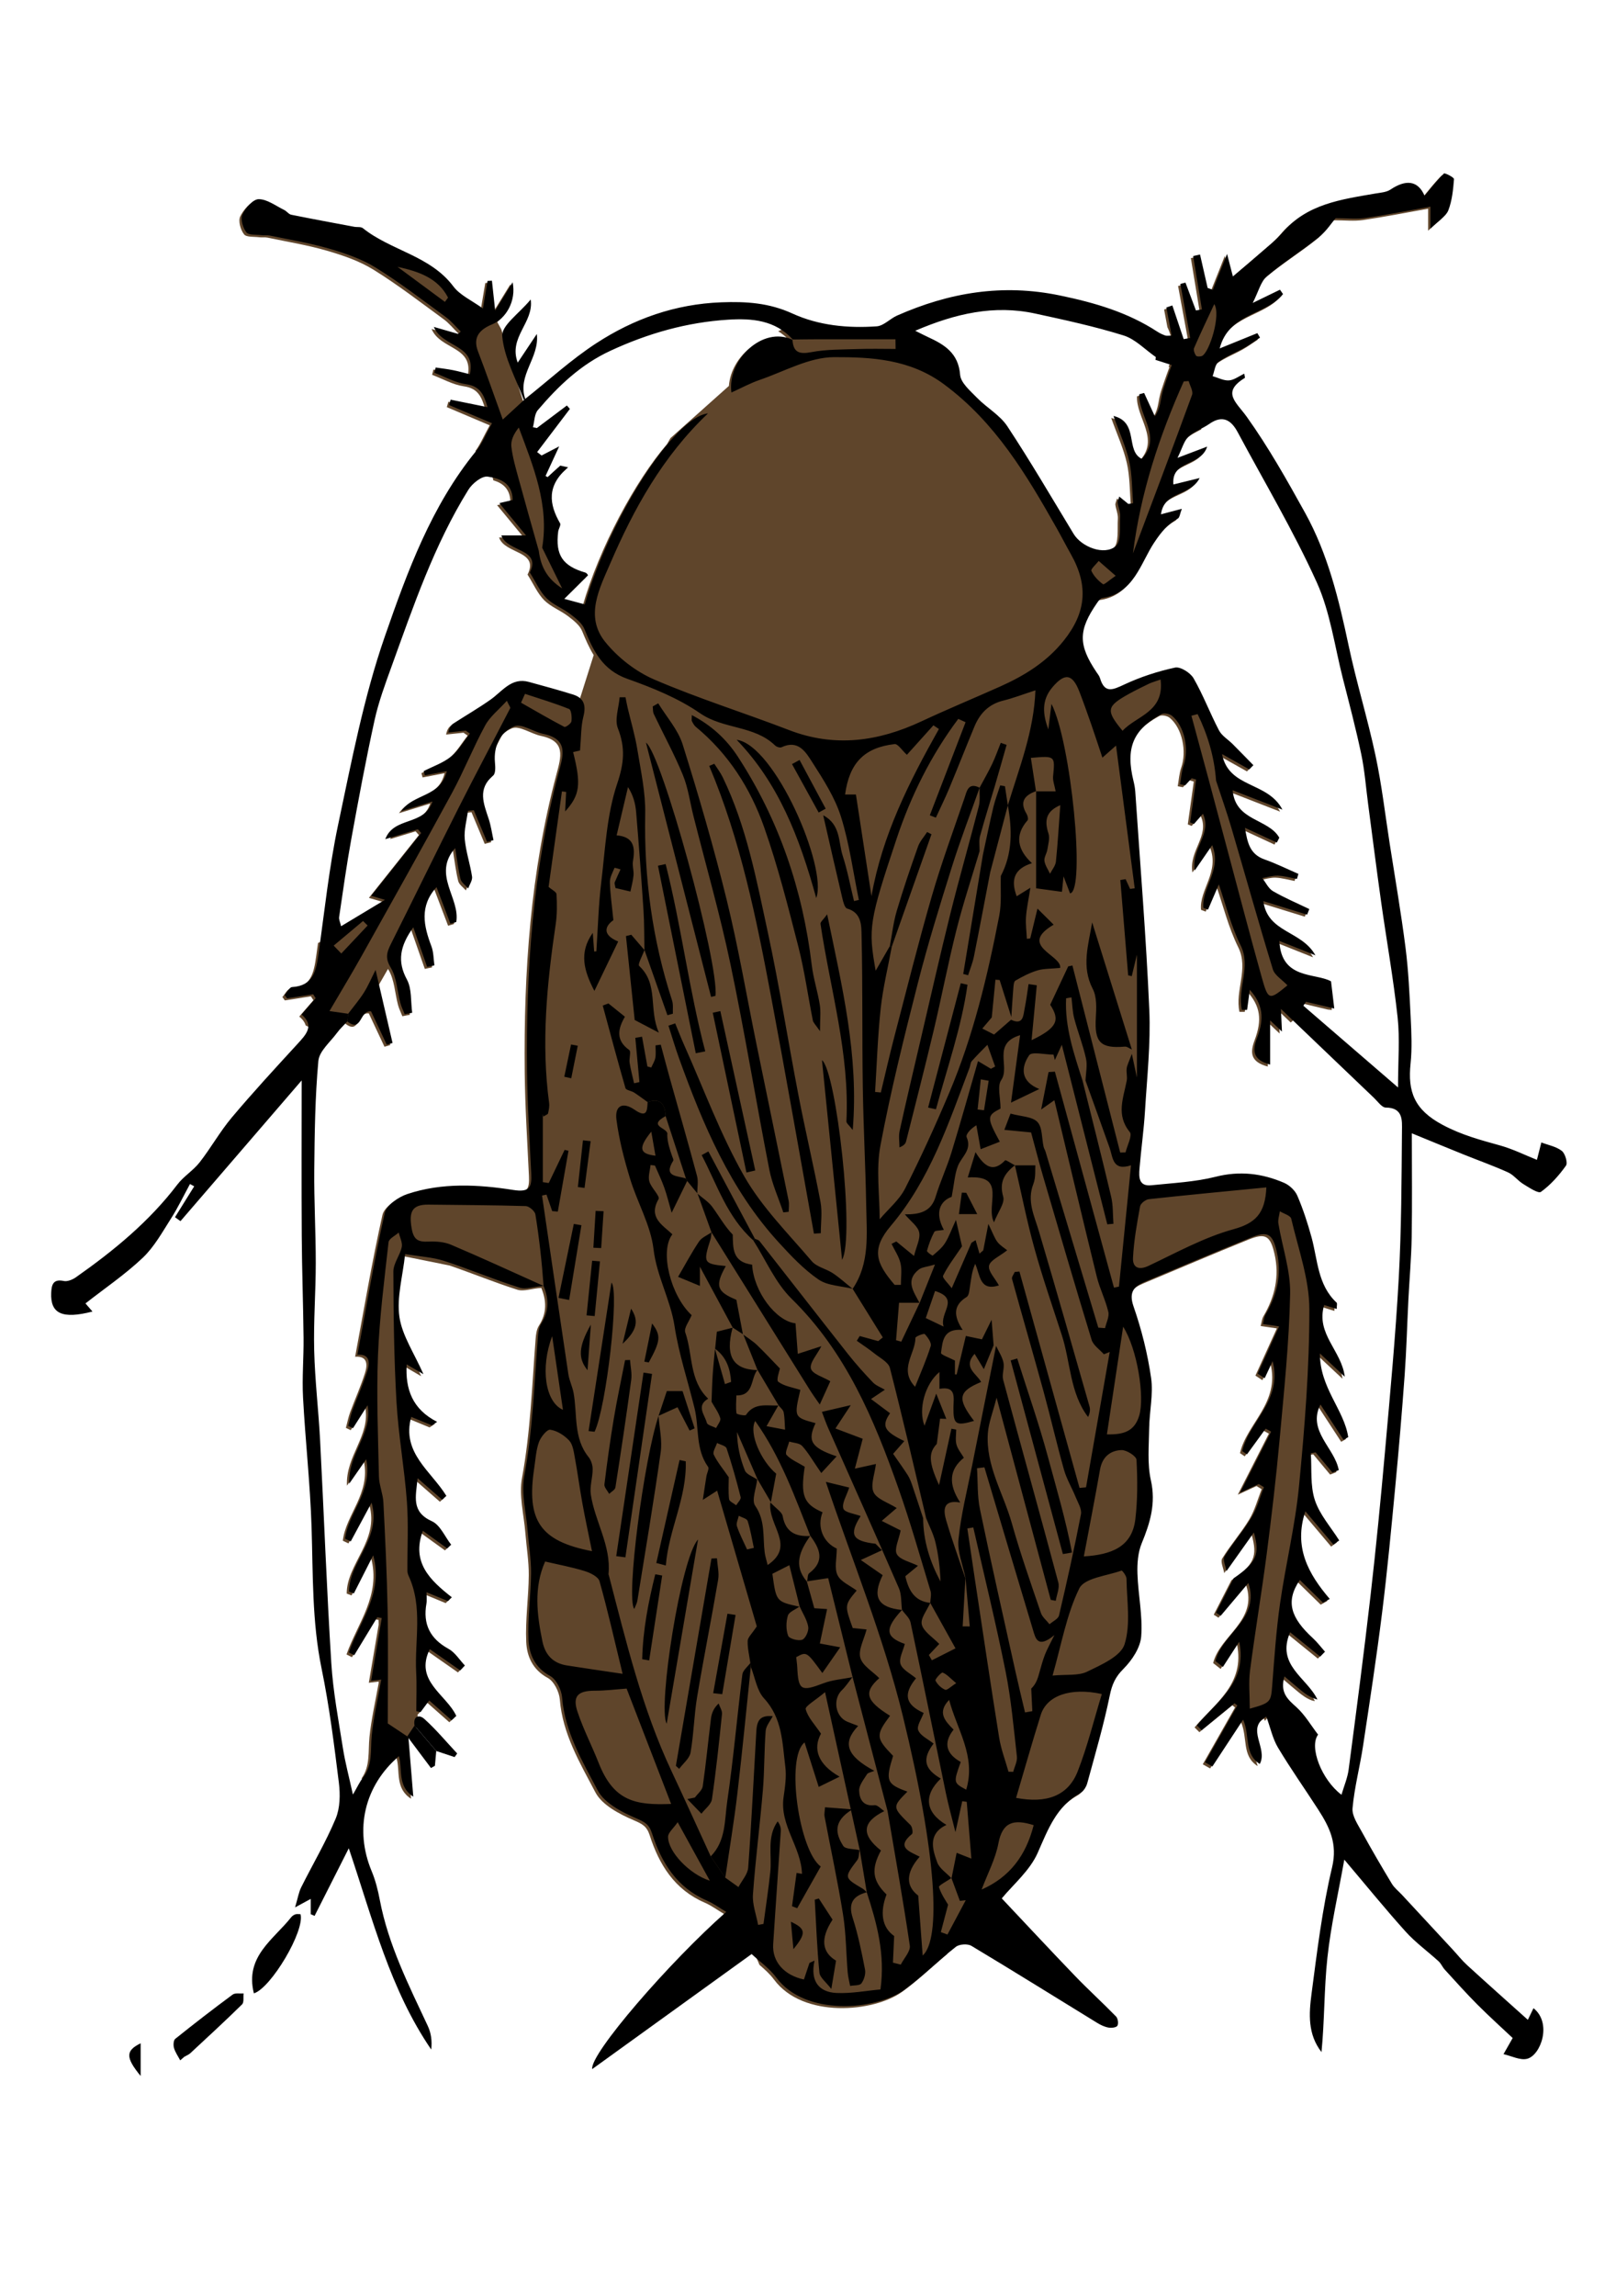 <?xml version="1.0" encoding="UTF-8" standalone="no"?>
<svg
   xmlns:dc="http://purl.org/dc/elements/1.1/"
   xmlns:cc="http://creativecommons.org/ns#"
   xmlns:rdf="http://www.w3.org/1999/02/22-rdf-syntax-ns#"
   xmlns:svg="http://www.w3.org/2000/svg"
   xmlns="http://www.w3.org/2000/svg"
   xmlns:sodipodi="http://sodipodi.sourceforge.net/DTD/sodipodi-0.dtd"
   xmlns:inkscape="http://www.inkscape.org/namespaces/inkscape"
   enable-background="new 0 0 612 792"
   version="1.1"
   viewBox="0 0 332.598 472.441"
   id="svg122"
   sodipodi:docname="cockroach.svg"
   width="88mm"
   height="125mm"
   inkscape:version="0.92.3 (2405546, 2018-03-11)">
  <defs
     id="defs126" />
  <sodipodi:namedview
     pagecolor="#ffffff"
     bordercolor="#666666"
     borderopacity="1"
     objecttolerance="10"
     gridtolerance="10"
     guidetolerance="10"
     inkscape:pageopacity="0"
     inkscape:pageshadow="2"
     inkscape:window-width="1920"
     inkscape:window-height="974"
     id="namedview124"
     showgrid="false"
     units="mm"
     inkscape:measure-start="0,0"
     inkscape:measure-end="0,0"
     inkscape:zoom="4.2490133"
     inkscape:cx="192.18829"
     inkscape:cy="201.06851"
     inkscape:window-x="-11"
     inkscape:window-y="-11"
     inkscape:window-maximized="1"
     inkscape:current-layer="svg122" />
  <path
     d="m 296.719,36.124 c -1.416,1.377 -2.627,2.966 -3.981,4.583 -1.394,-3.206 -3.891,-3.372 -7.017,-1.28 -0.848,0.568 -2.066,0.635 -3.134,0.82 -6.988,1.214 -14.076,2.12 -19.108,8.05 -1.225,1.445 -2.758,2.637 -4.194,3.896 -1.916,1.679 -3.875,3.31 -6.001,5.119 -0.443,-1.709 -0.738,-2.844 -1.201,-4.638 -1.188,2.992 -2.059,5.188 -2.931,7.385 -0.357,-0.131 -0.713,-0.263 -1.069,-0.394 -0.522,-2.29 -1.042,-4.579 -1.564,-6.869 -0.473,0.104 -0.947,0.209 -1.42,0.313 0.602,3.66 1.205,7.321 1.807,10.981 -0.411,0.071 -0.82,0.142 -1.23,0.212 -0.717,-1.908 -1.434,-3.815 -2.151,-5.722 l -1.058,0.265 c 0.68,3.702 1.36,7.405 2.039,11.107 -0.451,0.084 -0.901,0.169 -1.352,0.254 -0.776,-2.311 -1.554,-4.622 -2.331,-6.933 -0.411,0.14 -0.822,0.279 -1.233,0.418 0.226,1.204 0.452,2.41 0.681,3.635 1.214,2.497 1.43,5.36 0.238,8.144 l 0.183,0.059 c -0.377,1.044 -0.774,2.08 -1.125,3.132 -0.344,1.034 -0.724,2.067 -0.938,3.131 -0.283,1.425 -0.421,2.878 -1.405,4.292 -0.738,-1.604 -1.475,-3.208 -2.214,-4.812 -0.332,0.089 -0.664,0.178 -0.996,0.268 -0.215,4.417 4.766,8.782 0.515,13.292 -3.432,-1.69 -0.536,-7.539 -5.824,-8.831 1.246,3.497 2.558,6.333 3.226,9.312 0.628,2.797 0.573,5.747 0.819,8.629 -0.328,0.056 -0.657,0.112 -0.987,0.168 -0.566,-0.461 -1.134,-0.924 -1.875,-1.528 -0.169,0.64 -0.368,0.987 -0.324,1.298 0.134,0.956 0.572,1.912 0.512,2.844 -0.134,2.101 0.261,5.109 -0.928,6.088 -2.382,1.964 -7.025,0.138 -8.652,-2.545 -4.497,-7.415 -8.872,-14.914 -13.645,-22.148 -1.526,-2.311 -4.242,-3.805 -6.231,-5.85 -1.381,-1.42 -3.35,-3.072 -3.483,-4.745 -0.355,-4.462 -3.221,-6.199 -6.616,-7.758 -0.714,-0.327 -1.407,-0.694 -2.621,-1.297 0.167,-0.072 0.334,-0.138 0.501,-0.208 -1.694,-0.658 -3.204,-1.618 -4.421,-2.809 -1.379,0.683 -2.633,2.023 -4.014,2.12 -5.271,0.369 -10.586,-0.048 -15.49,-1.875 -1.409,1.019 -2.824,1.865 -4.312,2.453 0.893,0.56 1.743,1.254 2.533,2.129 l -0.061,0.05 c -5.61,-2.645 -12.182,2.98 -12.616,9.079 l -12.032,10.741 c 0,0 -0.257,0.446 -0.702,1.225 -6.541,7.601 -13.916,21.274 -17.396,33.404 -1.089,-0.293 -2.182,-0.588 -4.226,-1.139 1.924,-1.906 3.316,-3.285 4.894,-4.848 0.018,0.019 -0.216,-0.46 -0.56,-0.56 -4.665,-1.356 -6.183,-3.601 -5.582,-8.416 0.073,-0.594 0.606,-1.352 0.39,-1.725 -2.276,-3.938 -2.797,-7.773 1.655,-11.514 -0.537,-0.118 -1.074,-0.237 -1.61,-0.355 -0.867,0.794 -1.734,1.587 -2.601,2.38 -0.144,-0.086 -0.287,-0.171 -0.431,-0.257 0.807,-1.749 1.614,-3.498 2.805,-6.081 -1.737,0.902 -2.681,1.392 -3.624,1.882 -0.305,-0.236 -0.61,-0.471 -0.915,-0.707 1.351,-1.779 2.701,-3.558 4.051,-5.337 -0.78,-0.252 -1.535,-0.587 -2.24,-1.006 l -1.859,1.398 c -0.273,-0.058 -0.547,-0.114 -0.82,-0.171 0.244,-0.911 0.288,-1.992 0.617,-2.83 -0.598,-0.594 -1.131,-1.252 -1.558,-1.982 -0.21,-0.357 -0.387,-0.721 -0.547,-1.087 -0.031,0.025 -0.061,0.05 -0.092,0.074 l -3.083,-9.842 -1.359,-4.853 -0.854,-1.548 c 2.04,-1.642 3.341,-4.632 2.703,-7.753 -1.236,2.007 -2.21,3.588 -3.592,5.834 -0.288,-2.65 -0.477,-4.402 -0.667,-6.154 -0.304,0.018 -0.606,0.035 -0.91,0.052 -0.299,1.79 -0.599,3.58 -0.949,5.667 C 96.642,62.24 94.223,61.188 92.845,59.354 88.076,53 79.995,52.008 74.216,47.369 73.815,47.048 73.051,47.2 72.463,47.09 68.13,46.278 63.794,45.482 59.475,44.607 58.951,44.501 58.551,43.883 58.032,43.631 c -1.733,-0.842 -3.491,-2.216 -5.246,-2.225 -1.157,-0.006 -2.725,1.796 -3.351,3.142 -0.439,0.941 0.073,2.73 0.787,3.662 0.484,0.634 2.047,0.466 3.133,0.609 0.567,0.075 1.164,-0.038 1.717,0.079 4.085,0.854 8.226,1.527 12.223,2.69 3.296,0.96 6.67,2.109 9.562,3.898 5.005,3.095 9.69,6.716 14.451,10.195 1.135,0.829 2.041,1.969 3.052,2.966 -0.174,0.162 -0.347,0.324 -0.52,0.486 -1.466,-0.422 -2.932,-0.845 -5.019,-1.445 1.854,4.353 8.764,3.516 7.425,9.744 -1.245,-0.306 -2.364,-0.625 -3.502,-0.848 -1.171,-0.229 -2.361,-0.365 -3.542,-0.541 -0.089,0.36 -0.177,0.721 -0.266,1.081 2.176,0.822 4.294,2.047 6.541,2.364 2.88,0.405 3.655,2.14 4.399,4.711 -2.75,-0.557 -5.172,-1.048 -7.594,-1.539 -0.105,0.37 -0.211,0.741 -0.316,1.111 3.156,1.338 6.31,2.676 8.828,3.743 -1.175,2.088 -1.903,3.866 -2.963,5.314 1.862,1.49 3.207,3.605 3.706,6.008 1.828,0.53 3.482,1.67 3.509,4.469 -0.83,0.195 -1.664,0.391 -2.734,0.641 1.746,2.117 3.303,4.003 5.487,6.648 h -5.078 c 1.148,3.446 8.333,2.67 5.861,7.638 1.248,1.983 2.062,3.896 3.422,5.265 1.361,1.369 3.345,2.096 4.913,3.292 1.114,0.85 2.403,1.845 2.899,3.066 0.714,1.756 1.443,3.434 2.377,4.939 l -3.016,9.542 c -0.38,-0.424 -0.934,-0.76 -1.702,-1.001 -2.998,-0.939 -6.036,-1.754 -9.066,-2.59 -3.606,-0.996 -5.421,1.882 -7.825,3.581 -2.49,1.76 -5.141,3.29 -7.702,4.95 -0.464,0.301 -0.84,0.741 -1.07,1.868 1.196,-0.128 2.39,-0.255 3.585,-0.383 0.284,0.202 0.567,0.403 0.85,0.605 -1.27,1.602 -2.32,3.479 -3.874,4.73 -1.627,1.311 -3.738,2.022 -5.637,2.997 0.08,0.291 0.159,0.582 0.239,0.873 1.354,-0.26 2.708,-0.521 4.524,-0.869 -1.261,5.403 -6.932,4.586 -9.375,8.224 1.961,-0.605 3.92,-1.209 6.42,-1.979 -1.211,3.705 -4.836,3.624 -7.417,5.106 -0.258,0.737 -0.535,1.47 -0.826,2.199 1.841,-0.559 3.543,-1.077 5.237,-1.592 0.226,0.256 0.452,0.513 0.678,0.77 -3.402,4.275 -6.804,8.548 -10.287,12.922 0.362,0.107 1.077,0.316 2.834,0.829 -3.308,1.99 -5.994,3.605 -9.03,5.431 -0.013,-0.057 -0.027,-0.108 -0.04,-0.162 -1.112,1.409 -2.587,2.495 -4.237,3.174 -0.126,0.926 -0.252,1.853 -0.383,2.778 -0.48,3.367 -1.051,6.461 -5.415,6.722 -0.545,0.033 -1.029,1.065 -1.542,1.634 0.171,0.231 0.342,0.462 0.513,0.693 l 5.359,-0.844 c 0.173,0.27 0.344,0.539 0.516,0.809 -0.912,1.052 -1.823,2.104 -2.907,3.353 0.762,0.642 1.161,1.247 1.315,1.831 1.732,0.784 3.237,2.068 4.343,3.913 0.573,-0.661 1.164,-1.318 1.647,-1.978 0.62,-0.846 1.407,-1.571 2.119,-2.351 3.045,2.435 2.469,-2.375 4.892,-2.054 0.974,2.074 2.097,4.464 3.221,6.853 0.399,-0.118 0.799,-0.235 1.198,-0.353 -0.894,-3.854 -1.79,-7.71 -2.725,-11.733 l 2.255,-3.929 c 0.027,0.047 0.051,0.092 0.079,0.139 1.251,2.062 1.332,4.825 1.978,7.269 0.212,0.8 0.594,1.556 0.897,2.333 0.516,-0.1 1.032,-0.202 1.549,-0.301 -0.32,-2.301 -0.05,-4.922 -1.086,-6.837 -2.022,-3.739 -1.465,-6.856 1.31,-10.743 1.056,3.017 1.952,5.578 2.847,8.14 0.501,-0.104 1.001,-0.207 1.502,-0.311 -0.192,-1.315 -0.158,-2.715 -0.617,-3.929 -1.578,-4.179 -2.516,-8.235 1.051,-12.168 0.973,2.565 1.915,5.045 2.857,7.528 0.402,-0.12 0.803,-0.239 1.205,-0.359 0.839,-4.941 -4.999,-9.771 -0.223,-15.213 0.387,2.363 0.607,4.41 1.106,6.386 0.183,0.724 1.029,1.279 1.572,1.912 0.286,-0.811 0.909,-1.672 0.796,-2.423 -0.391,-2.603 -1.279,-5.147 -1.506,-7.754 -0.165,-1.896 0.418,-3.856 0.666,-5.788 0.4,-0.038 0.8,-0.078 1.2,-0.116 0.907,2.169 1.816,4.337 2.723,6.506 0.443,-0.117 0.886,-0.234 1.33,-0.35 -0.319,-1.45 -0.521,-2.939 -0.98,-4.343 -1.025,-3.136 -2.388,-6.194 0.918,-8.954 0.516,-0.43 0.447,-1.773 0.363,-2.667 -0.083,-0.876 -0.047,-1.716 0.097,-2.502 l 1.876,-3.648 c 0.561,-0.546 1.229,-0.993 2.007,-1.311 1.524,-0.621 3.928,1.135 5.989,1.567 5.139,1.079 4.125,4.271 3.158,7.91 -5.345,20.1 -6.746,40.652 -6.527,61.344 0.075,7.1 0.536,14.198 0.867,21.294 0.125,2.67 -0.314,3.815 -3.662,3.29 -7.278,-1.143 -14.707,-1.549 -21.85,0.84 -1.828,0.611 -4.279,2.291 -4.637,3.885 -2.166,9.669 -3.809,19.455 -5.622,29.178 2.56,-0.194 2.575,1.606 2.047,3.295 -0.863,2.76 -2.072,5.409 -3.072,8.129 -0.382,1.036 -0.59,2.137 -0.876,3.208 0.332,0.157 0.663,0.315 0.995,0.472 0.88,-1.385 1.76,-2.77 2.991,-4.709 1.07,5.89 -4.051,9.922 -3.77,16.125 1.367,-1.966 2.189,-3.146 3.492,-5.02 1.361,6.705 -3.738,10.992 -4.339,16.347 0.386,0.185 0.771,0.369 1.158,0.556 1.313,-2.44 2.625,-4.881 4.287,-7.967 2.112,7.38 -4.647,12.115 -4.645,18.289 0.333,0.126 0.666,0.252 0.999,0.377 1.263,-2.485 2.527,-4.972 3.982,-7.834 2.145,7.795 -2.786,13.588 -5.021,19.982 0.374,0.189 0.747,0.378 1.12,0.567 1.581,-2.602 3.16,-5.205 4.741,-7.807 0.244,0.046 0.488,0.091 0.732,0.136 l 0.024,0.968 c -0.668,3.937 -1.336,7.885 -2.028,11.966 0.246,-0.029 0.853,-0.101 2.032,-0.243 l -0.015,0.362 c -0.681,3.79 -1.514,7.411 -1.886,11.078 -0.296,2.911 0.211,5.915 -1.638,8.502 0.917,0.286 1.801,0.702 2.623,1.257 1.168,-1.978 2.704,-3.815 4.604,-5.448 0.763,2.741 -0.346,6.209 2.964,8.343 -0.354,-4.324 -0.668,-8.162 -0.983,-11.998 l 2.015,-2.059 0.362,-3.366 c 0.036,0.009 0.072,0.016 0.108,0.025 0.631,-0.848 1.262,-1.697 1.784,-2.4 1.531,1.353 3.067,2.71 4.603,4.068 0.324,-0.294 0.648,-0.587 0.972,-0.881 -2.052,-4.45 -8.687,-7.169 -5.461,-13.745 2.1,1.466 4.183,2.922 6.266,4.377 0.32,-0.338 0.641,-0.677 0.962,-1.013 -1.111,-1.166 -2.024,-2.694 -3.37,-3.43 -3.803,-2.085 -5.292,-5.066 -4.55,-9.288 0.138,-0.785 0.02,-1.613 0.02,-2.359 1.583,0.656 2.996,1.242 4.41,1.828 0.267,-0.263 0.533,-0.526 0.799,-0.789 -4.443,-3.481 -8.379,-7.158 -5.961,-13.679 1.839,1.33 3.424,2.474 5.009,3.619 0.272,-0.249 0.546,-0.503 0.819,-0.754 -1.298,-1.657 -2.259,-4.061 -3.959,-4.828 -4.328,-1.955 -3.307,-5.092 -2.952,-8.85 1.952,1.708 3.504,3.065 5.056,4.423 0.289,-0.264 0.579,-0.525 0.867,-0.788 -3.088,-5.075 -9.286,-8.86 -7.232,-16.256 1.494,0.615 2.87,1.183 4.248,1.75 0.36,-0.243 0.721,-0.485 1.081,-0.727 -5.125,-2.615 -6.563,-6.763 -6.271,-11.823 1.142,0.666 2.063,1.202 3.454,2.014 -1.765,-4.011 -3.97,-7.341 -4.759,-10.825 l -0.231,-1.36 c -0.449,-3.886 0.734,-8.025 1.222,-12.534 l 9.608,1.94 c 4.675,1.602 9.258,3.492 13.967,4.983 1.35,0.427 3.065,-0.298 4.917,-0.366 1.045,2.535 1.202,5.128 -0.491,7.767 -0.481,0.749 -0.611,1.797 -0.681,2.725 -0.735,9.551 -1.054,19.118 -2.799,28.602 -0.665,3.613 0.392,7.545 0.69,11.331 0.228,2.897 0.721,5.793 0.698,8.686 -0.036,4.575 -0.727,9.161 -0.522,13.713 0.133,2.96 1.31,5.722 4.432,7.417 1.283,0.697 2.357,2.853 2.482,4.428 0.569,7.123 4.17,13.114 7.324,19.116 1.377,2.623 4.935,4.469 7.901,5.743 1.748,0.752 2.674,1.222 3.272,3.081 1.941,6.046 5.119,11.19 11.306,13.86 1.359,0.586 2.579,1.495 3.982,2.325 -0.034,0.03 -0.068,0.061 -0.103,0.091 1.997,1.206 3.519,3.139 4.422,5.502 0.047,0.07 0.093,0.14 0.136,0.212 0.287,0.37 0.572,0.742 0.859,1.112 0.494,0.64 0.905,1.253 1.277,1.973 0.269,0.519 0.503,1.056 0.717,1.6 1.082,0.927 2.161,1.896 3.007,3.038 5.941,8.011 20.509,6.761 26.43,2.45 3.209,-2.337 6.08,-5.132 9.143,-7.676 0.243,-0.79 0.604,-1.552 1.098,-2.26 2.574,-3.687 5.823,-7.335 10.005,-9.147 2.308,-2.722 5.547,-5.5 7.104,-9.024 2.135,-4.831 3.845,-9.574 8.768,-12.309 0.664,-0.368 1.232,-1.274 1.441,-2.042 1.638,-5.999 3.391,-11.981 4.636,-18.065 0.463,-2.266 1.151,-3.81 2.823,-5.476 1.749,-1.745 3.466,-4.333 3.645,-6.673 0.326,-4.253 -0.636,-8.588 -0.775,-12.9 -0.068,-2.085 0.099,-4.361 0.88,-6.254 1.737,-4.206 2.946,-8.219 1.887,-12.947 -0.769,-3.429 -0.404,-7.135 -0.354,-10.716 0.047,-3.465 0.878,-7.004 0.395,-10.37 -0.714,-4.976 -1.959,-9.944 -3.61,-14.696 -1.081,-3.116 0.22,-4.2 2.551,-5.179 7.213,-3.023 14.409,-6.093 21.66,-9.022 3.42,-1.382 4.418,-0.74 5.267,2.966 1.05,4.588 0.09,8.826 -2.273,12.829 -0.334,0.563 -0.379,1.296 -0.578,2.021 1.181,0.173 2.123,0.31 3.336,0.486 -1.577,3.471 -2.994,6.593 -4.412,9.717 0.48,0.315 0.96,0.629 1.439,0.943 0.481,-1.03 0.962,-2.057 1.638,-3.502 2.045,8.169 -4.852,12.371 -6.254,18.51 0.325,0.222 0.651,0.44 0.976,0.661 1.283,-1.764 2.566,-3.527 3.848,-5.289 0.372,0.204 0.747,0.41 1.122,0.615 -2.002,3.932 -4.004,7.867 -6.396,12.568 1.863,-0.864 2.857,-1.323 3.853,-1.785 0.353,0.217 0.706,0.433 1.06,0.65 -0.832,2.086 -1.413,4.324 -2.554,6.224 -1.674,2.786 -3.865,5.257 -5.566,8.031 -0.408,0.668 0.248,1.987 0.414,3.007 1.849,-2.604 3.698,-5.211 5.632,-7.938 1.291,4.537 0.512,6.23 -4.157,9.413 -1.212,2.362 -2.422,4.725 -3.633,7.088 0.325,0.204 0.651,0.411 0.977,0.616 1.872,-2.219 3.744,-4.437 5.678,-6.729 2.464,7.37 -5.426,10.42 -6.776,16.065 0.512,0.402 1.026,0.803 1.537,1.206 1.109,-1.71 2.218,-3.42 3.357,-5.178 1.719,8.358 -4.563,12.234 -8.721,17.208 l 0.991,0.985 6.773,-5.541 c 0.189,0.153 0.379,0.304 0.569,0.457 -2.215,3.899 -4.429,7.796 -6.644,11.692 0.504,0.284 1.009,0.567 1.515,0.85 2.001,-3.045 4,-6.089 6.323,-9.626 1.469,3.369 0.141,7.019 3.426,9.121 0.009,-0.016 0.014,-0.033 0.023,-0.048 -0.582,-1.618 -0.645,-3.37 -0.297,-5.058 -0.442,-1.76 -0.582,-3.417 1.629,-4.64 0.059,0.163 0.113,0.324 0.169,0.486 0.839,-1.199 1.898,-2.226 3.132,-2.95 0.511,-0.299 1.032,-0.534 1.553,-0.735 -1.149,-1.212 -1.863,-2.602 -1.139,-5.079 1.305,1.103 2.331,2.001 3.391,2.86 0.813,0.658 1.657,1.285 2.771,1.698 0.195,0.032 0.387,0.072 0.579,0.115 -2.203,-4.471 -8.484,-7.005 -5.574,-13.758 2.008,1.629 4.095,3.32 6.182,5.012 0.332,-0.336 0.663,-0.672 0.993,-1.008 -0.828,-0.935 -1.58,-1.948 -2.494,-2.789 -4.5,-4.139 -5.729,-7.49 -2.686,-11.971 1.589,1.555 3.183,3.116 4.778,4.678 0.461,-0.257 0.92,-0.515 1.381,-0.772 -4.428,-5.172 -7.465,-10.669 -5.02,-18.034 2.128,2.52 3.957,4.688 5.786,6.854 0.394,-0.287 0.789,-0.575 1.184,-0.862 -1.729,-2.755 -4.043,-5.319 -5.021,-8.319 -0.972,-2.98 -0.604,-6.398 -0.823,-9.625 0.327,-0.059 0.655,-0.118 0.983,-0.176 1.155,1.388 2.311,2.774 3.465,4.162 0.434,-0.169 0.866,-0.338 1.299,-0.506 -0.817,-4.576 -6.53,-8.065 -3.765,-13.504 1.564,2.395 3.153,4.83 4.743,7.264 0.324,-0.181 0.65,-0.364 0.974,-0.546 -0.85,-5.667 -5.846,-10.112 -5.834,-17.225 2.261,2.117 3.691,3.455 5.119,4.794 -0.633,-5.367 -6.017,-8.814 -4.234,-14.756 0.792,0.249 1.612,0.507 2.578,0.809 0,-0.642 0.147,-1.14 -0.022,-1.298 -3.922,-3.654 -3.883,-8.795 -5.162,-13.455 -0.797,-2.901 -1.737,-5.788 -2.922,-8.548 -0.468,-1.089 -1.626,-2.174 -2.73,-2.649 -4.513,-1.944 -9.095,-2.506 -14.062,-1.252 -4.294,1.085 -8.82,1.289 -13.257,1.753 -2.603,0.273 -2.574,-1.69 -2.432,-3.42 0.322,-3.952 0.888,-7.891 1.127,-11.848 0.422,-6.936 1.191,-13.905 0.89,-20.82 -0.652,-14.995 -1.884,-29.964 -2.891,-44.943 -0.049,-0.719 -0.189,-1.439 -0.362,-2.141 -1.661,-6.787 -0.119,-10.586 5.776,-13.778 0.518,-0.282 1.65,-0.055 2.149,0.356 2.592,2.137 3.551,6.881 2.371,10.275 -0.419,1.207 -0.486,2.537 -0.714,3.81 0.356,0.067 0.712,0.134 1.07,0.202 0.439,-0.476 0.879,-0.952 1.318,-1.429 0.306,0.087 0.612,0.173 0.917,0.26 -0.412,2.938 -0.823,5.878 -1.235,8.817 0.265,0.105 0.53,0.21 0.795,0.316 0.537,-0.609 1.075,-1.218 1.848,-2.094 1.938,4.148 -2.448,7.1 -1.69,11.669 1.289,-1.87 2.177,-3.16 3.589,-5.209 2.072,5.051 -2.214,8.774 -1.818,12.893 0.319,0.124 0.637,0.247 0.956,0.37 0.804,-1.873 1.609,-3.745 2.228,-5.186 1.354,3.897 2.456,8.45 4.484,12.543 2.195,4.43 -0.729,8.937 0.247,13.27 0.364,-0.002 0.726,-0.006 1.089,-0.009 0.178,-1.334 0.358,-2.668 0.553,-4.131 2.624,2.946 3.067,5.73 1.478,9.958 -0.944,2.514 -0.94,4.461 2.709,5.434 v -9.092 c 0.7,0.658 1.318,1.244 2.436,2.3 -0.085,-1.811 -0.138,-2.932 -0.219,-4.662 0.839,0.803 1.672,1.6 2.5,2.392 0.972,-0.896 2.098,-1.574 3.305,-2.026 -0.392,-0.339 -0.786,-0.678 -1.177,-1.017 0.176,-0.271 0.353,-0.541 0.53,-0.811 1.698,0.406 3.389,0.81 4.964,1.187 0.284,0.017 0.566,0.042 0.849,0.082 -0.207,-1.728 -0.382,-3.197 -0.653,-5.476 -3.241,-1.792 -10.261,-0.304 -10.636,-8.316 2.283,0.911 4.389,1.753 7.422,2.964 -2.858,-5.144 -9.846,-4.599 -10.723,-11.151 3.352,1.035 6.183,1.911 9.016,2.786 0.151,-0.384 0.3,-0.768 0.449,-1.152 -2.505,-1.208 -5.082,-2.297 -7.483,-3.69 -0.938,-0.543 -1.476,-1.772 -2.195,-2.688 1.074,-0.181 2.156,-0.538 3.222,-0.496 1.31,0.051 2.607,0.436 3.909,0.677 0.101,-0.347 0.202,-0.694 0.304,-1.041 -2.323,-1.004 -4.599,-2.141 -6.98,-2.979 -3.068,-1.08 -3.532,-3.55 -4.021,-6.503 2.391,1.106 4.477,2.072 6.564,3.038 0.169,-0.333 0.338,-0.667 0.506,-1 -2.241,-3.964 -9.066,-3.383 -9.602,-9.764 3.311,1.288 6.316,2.456 10.243,3.984 -3.067,-5.859 -11.057,-4.33 -12.429,-11.431 2.163,1.218 3.884,2.186 5.606,3.155 0.284,-0.289 0.566,-0.578 0.848,-0.867 -1.421,-1.449 -2.834,-2.905 -4.266,-4.343 -0.942,-0.944 -2.224,-1.696 -2.813,-2.816 -1.844,-3.518 -3.249,-7.277 -5.227,-10.711 -0.661,-1.148 -2.718,-2.448 -3.821,-2.21 -3.596,0.774 -7.175,1.948 -10.506,3.511 -2.372,1.112 -3.993,1.828 -4.938,-1.345 -0.134,-0.448 -0.464,-0.844 -0.734,-1.245 -3.777,-5.627 -3.752,-8.635 0.159,-14.263 0.267,-0.385 0.635,-0.919 1.015,-0.972 6.542,-0.914 7.926,-7.228 10.718,-11.412 1.467,-2.197 2.729,-3.739 4.87,-4.943 0.367,-0.208 0.419,-0.978 0.818,-2.002 -1.59,0.418 -2.666,0.702 -4.296,1.131 0.629,-4.829 6.079,-3.696 7.96,-7.465 -2.103,0.516 -3.638,0.892 -5.403,1.326 -0.463,-5.074 5.675,-3.69 6.946,-7.791 -1.937,0.735 -3.453,1.31 -6.099,2.313 0.968,-1.957 1.314,-3.449 2.239,-4.329 0.877,-0.833 2.043,-1.351 3.146,-1.951 -0.512,-2.375 -0.195,-4.928 1.141,-7.21 0.625,-1.066 1.445,-1.978 2.386,-2.733 -0.559,-0.188 -1.121,-0.423 -1.678,-0.584 0.385,-1.001 0.486,-2.39 1.213,-2.926 1.635,-1.205 3.602,-1.95 5.394,-2.955 1.089,-0.611 2.103,-1.356 3.15,-2.042 -0.182,-0.309 -0.366,-0.617 -0.55,-0.926 -2.357,0.956 -4.711,1.914 -7.752,3.148 1.882,-7.307 9.626,-6.86 13.04,-11.183 -0.21,-0.301 -0.419,-0.602 -0.629,-0.903 -1.626,0.79 -3.25,1.579 -5.611,2.727 1.191,-2.329 1.642,-4.394 2.923,-5.487 3.376,-2.881 7.2,-5.23 10.663,-8.017 1.581,-1.272 2.735,-3.075 3.473,-3.93 2.367,0 4.288,0.225 6.138,-0.045 4.399,-0.64 8.763,-1.512 13.374,-2.332 v 4.531 c 1.735,-1.713 3.218,-2.556 3.693,-3.789 0.771,-2.001 0.989,-4.247 1.159,-6.412 0.025,-0.347 -1.895,-1.323 -2.074,-1.148 z"
     id="path2"
     inkscape:connector-curvature="0"
     style="fill:#5f452b;stroke-width:0.57" />
  <path
     d="m 84.074,357.624 c 0.316,3.857 0.632,7.713 0.988,12.06 -3.31,-2.134 -2.201,-5.604 -2.964,-8.343 -7.122,6.124 -9.181,15.097 -5.607,23.666 0.783,1.879 1.294,3.904 1.674,5.911 1.753,9.25 5.957,17.546 9.889,25.959 0.67,1.433 0.901,3.071 0.699,4.837 -8.464,-12.378 -12.029,-26.76 -16.968,-41.413 -2.545,5.029 -4.792,9.469 -7.038,13.909 -0.266,-0.113 -0.531,-0.227 -0.797,-0.342 v -3.15 c -0.77,0.416 -1.559,0.845 -3.221,1.747 0.582,-1.954 0.756,-3.12 1.257,-4.122 2.358,-4.723 5.068,-9.29 7.1,-14.144 0.912,-2.179 0.96,-4.951 0.661,-7.363 -0.977,-7.871 -1.966,-15.77 -3.563,-23.532 -1.987,-9.657 -1.748,-19.381 -2.06,-29.123 -0.285,-8.892 -1.281,-17.76 -1.756,-26.649 -0.216,-4.059 0.151,-8.145 0.109,-12.218 -0.071,-6.987 -0.33,-13.97 -0.373,-20.958 -0.067,-10.855 -0.018,-21.709 -0.018,-32.048 -7.945,9.224 -16.443,19.09 -24.94,28.955 -0.376,-0.271 -0.752,-0.542 -1.128,-0.815 1.317,-2.116 2.634,-4.233 3.952,-6.349 -0.289,-0.158 -0.578,-0.319 -0.866,-0.478 -1.29,2.369 -2.454,4.819 -3.901,7.087 -1.79,2.807 -3.454,5.844 -5.825,8.095 -3.592,3.408 -7.748,6.224 -11.789,9.39 0.27,0.312 0.805,0.929 1.446,1.666 -6.239,1.609 -8.694,0.438 -8.496,-3.862 0.073,-1.586 0.361,-2.9 2.586,-2.423 0.752,0.161 1.807,-0.276 2.497,-0.761 7.77,-5.463 15.068,-11.437 20.875,-19.075 1.295,-1.704 3.27,-2.886 4.591,-4.576 2.332,-2.982 4.196,-6.346 6.627,-9.237 4.322,-5.139 8.885,-10.081 13.427,-15.032 1.838,-2.002 3.656,-3.846 0.919,-6.153 1.083,-1.249 1.995,-2.301 2.907,-3.353 -0.172,-0.27 -0.344,-0.539 -0.516,-0.809 -1.786,0.281 -3.572,0.563 -5.359,0.844 -0.171,-0.231 -0.342,-0.461 -0.513,-0.693 0.513,-0.57 0.997,-1.602 1.542,-1.634 4.364,-0.261 4.935,-3.355 5.415,-6.722 1.266,-8.904 2.192,-17.886 4.052,-26.668 2.763,-13.038 5.271,-26.259 9.631,-38.795 4.641,-13.343 9.566,-26.847 18.767,-38.101 1.238,-1.515 1.985,-3.435 3.27,-5.72 -2.517,-1.067 -5.672,-2.406 -8.828,-3.743 0.106,-0.371 0.211,-0.741 0.316,-1.111 2.422,0.49 4.845,0.981 7.594,1.539 -0.743,-2.571 -1.519,-4.306 -4.399,-4.711 -2.247,-0.317 -4.365,-1.543 -6.541,-2.364 0.089,-0.36 0.177,-0.721 0.266,-1.081 1.181,0.176 2.371,0.311 3.542,0.541 1.138,0.223 2.257,0.542 3.502,0.848 1.339,-6.227 -5.572,-5.39 -7.425,-9.744 2.085,0.6 3.552,1.022 5.019,1.445 0.173,-0.162 0.346,-0.324 0.52,-0.486 -1.011,-0.997 -1.917,-2.137 -3.052,-2.966 -4.761,-3.479 -9.445,-7.099 -14.451,-10.195 -2.893,-1.789 -6.266,-2.938 -9.562,-3.898 -3.997,-1.164 -8.138,-1.837 -12.223,-2.69 -0.554,-0.116 -1.151,-0.003 -1.717,-0.079 -1.086,-0.143 -2.649,0.025 -3.133,-0.609 -0.713,-0.932 -1.226,-2.721 -0.787,-3.662 0.627,-1.345 2.194,-3.148 3.351,-3.142 1.755,0.009 3.514,1.383 5.246,2.225 0.519,0.252 0.918,0.87 1.442,0.976 4.32,0.875 8.656,1.672 12.988,2.483 0.588,0.11 1.352,-0.042 1.753,0.279 5.78,4.639 13.861,5.631 18.629,11.985 1.377,1.835 3.797,2.887 6.081,4.547 0.35,-2.087 0.649,-3.877 0.949,-5.667 0.304,-0.017 0.606,-0.034 0.91,-0.052 0.19,1.752 0.379,3.504 0.667,6.154 1.383,-2.246 2.356,-3.827 3.592,-5.834 0.785,3.834 -1.358,7.472 -4.203,8.653 -2.35,0.975 -4.107,2.485 -2.929,5.555 1.696,4.42 3.245,8.898 5.106,14.038 1.922,-1.768 3.134,-2.884 4.346,-3.999 0.09,-0.085 0.182,-0.169 0.275,-0.251 4.852,-3.845 9.452,-8.08 14.618,-11.445 7.746,-5.046 16.26,-8.066 25.731,-8.424 5.144,-0.195 9.842,0.109 14.647,2.308 5.4,2.472 11.396,3.051 17.335,2.635 1.447,-0.101 2.754,-1.578 4.213,-2.222 10.743,-4.739 21.672,-6.586 33.501,-4.128 7.194,1.494 13.926,3.451 20.057,7.449 0.502,0.327 1.059,0.59 1.625,0.786 0.31,0.109 0.689,0.02 1.313,0.02 -0.373,-1.986 -0.73,-3.886 -1.087,-5.786 0.412,-0.14 0.822,-0.279 1.233,-0.418 0.778,2.311 1.555,4.622 2.332,6.933 0.451,-0.084 0.9,-0.17 1.351,-0.254 -0.678,-3.703 -1.36,-7.405 -2.038,-11.107 0.352,-0.089 0.705,-0.177 1.057,-0.265 0.717,1.907 1.435,3.815 2.151,5.722 0.411,-0.07 0.82,-0.141 1.231,-0.212 -0.603,-3.66 -1.205,-7.321 -1.807,-10.981 0.473,-0.104 0.947,-0.209 1.42,-0.313 0.521,2.29 1.042,4.579 1.564,6.869 0.356,0.131 0.713,0.263 1.069,0.394 0.872,-2.197 1.744,-4.394 2.931,-7.385 0.464,1.794 0.759,2.929 1.201,4.638 2.126,-1.81 4.085,-3.441 6.001,-5.119 1.436,-1.259 2.968,-2.452 4.194,-3.896 5.032,-5.93 12.12,-6.836 19.108,-8.05 1.068,-0.185 2.285,-0.252 3.134,-0.82 3.126,-2.093 5.623,-1.926 7.017,1.28 1.354,-1.618 2.565,-3.206 3.98,-4.583 0.179,-0.174 2.099,0.801 2.071,1.155 -0.17,2.165 -0.39,4.411 -1.159,6.412 -0.475,1.233 -1.958,2.076 -3.694,3.789 v -4.531 c -4.611,0.82 -8.975,1.693 -13.373,2.332 -1.851,0.269 -3.772,0.045 -6.14,0.045 -0.738,0.855 -1.891,2.658 -3.472,3.93 -3.463,2.786 -7.287,5.135 -10.664,8.017 -1.28,1.094 -1.732,3.157 -2.923,5.487 2.362,-1.147 3.986,-1.937 5.611,-2.727 0.21,0.301 0.419,0.602 0.629,0.903 -3.413,4.322 -11.158,3.876 -13.04,11.183 3.041,-1.234 5.397,-2.192 7.752,-3.148 0.183,0.309 0.368,0.617 0.551,0.926 -1.048,0.685 -2.06,1.43 -3.15,2.042 -1.792,1.005 -3.759,1.751 -5.394,2.955 -0.727,0.536 -0.827,1.924 -1.212,2.926 1.119,0.322 2.257,0.948 3.352,0.88 1.038,-0.064 2.03,-0.856 3.166,-1.384 0.095,0.635 0.163,0.835 0.123,0.86 -4.878,2.992 -1.785,4.968 0.396,8.024 4.464,6.256 8.269,13.011 11.999,19.752 4.699,8.49 6.945,17.833 8.946,27.269 1.613,7.614 3.928,15.078 5.549,22.691 1.276,5.986 1.978,12.096 2.92,18.153 1.107,7.107 2.341,14.198 3.249,21.33 0.609,4.784 0.828,9.624 1.066,14.447 0.155,3.138 0.299,6.317 -0.026,9.429 -0.603,5.766 0.755,9.483 6.575,12.594 3.936,2.104 7.782,3.116 11.845,4.248 2.635,0.734 5.127,1.982 7.585,2.961 0.343,-1.342 0.629,-2.46 0.915,-3.578 1.429,0.548 3.061,0.836 4.211,1.739 0.701,0.551 1.253,2.473 0.844,3.046 -1.436,2.014 -3.152,3.942 -5.139,5.382 -0.55,0.398 -2.475,-0.902 -3.649,-1.618 -1.114,-0.68 -1.958,-1.864 -3.119,-2.39 -3.004,-1.36 -6.123,-2.464 -9.185,-3.698 -3.158,-1.271 -6.302,-2.575 -10.622,-4.343 0,7.707 0.084,14.533 -0.031,21.353 -0.072,4.287 -0.457,8.567 -0.676,12.852 -0.264,5.183 -0.396,10.375 -0.771,15.549 -0.555,7.678 -1.208,15.35 -1.937,23.013 -0.819,8.623 -1.629,17.251 -2.701,25.845 -1.146,9.177 -2.547,18.324 -3.93,27.471 -0.648,4.276 -1.773,8.495 -2.158,12.786 -0.141,1.572 1.092,3.355 1.941,4.908 1.965,3.597 4.041,7.137 6.159,10.647 0.523,0.865 1.386,1.524 2.088,2.281 3.491,3.763 6.982,7.527 10.469,11.292 0.97,1.047 1.859,2.183 2.907,3.143 4.077,3.725 8.203,7.396 12.518,11.271 0.42,-0.868 0.776,-1.604 1.16,-2.398 3.875,3.072 1.503,9.68 -1.294,10.408 -1.445,0.376 -3.24,-0.587 -4.877,-0.946 0.486,-0.858 0.975,-1.716 1.888,-3.323 -2.207,-2.081 -4.801,-4.412 -7.259,-6.877 -2.318,-2.324 -4.506,-4.781 -6.724,-7.203 -0.473,-0.517 -0.747,-1.233 -1.257,-1.699 -2.248,-2.055 -4.759,-3.862 -6.786,-6.109 -4.206,-4.664 -8.165,-9.551 -12.627,-14.818 -1.233,6.934 -2.752,13.474 -3.471,20.101 -0.7,6.451 -0.582,12.99 -1.224,19.498 -2.874,-3.689 -2.584,-7.934 -2.049,-11.999 1.147,-8.714 2.199,-17.489 4.229,-26.016 1.163,-4.887 -0.538,-8.29 -2.868,-11.904 -2.741,-4.251 -5.67,-8.386 -8.263,-12.723 -1.102,-1.842 -1.556,-4.071 -2.4,-6.383 -4.355,2.409 0.406,6.498 -1.353,9.745 -3.285,-2.101 -1.958,-5.752 -3.427,-9.121 -2.321,3.536 -4.322,6.582 -6.323,9.626 -0.506,-0.283 -1.011,-0.566 -1.515,-0.85 2.215,-3.898 4.43,-7.795 6.645,-11.692 -0.189,-0.153 -0.379,-0.305 -0.569,-0.457 -2.257,1.846 -4.514,3.693 -6.772,5.54 -0.33,-0.328 -0.661,-0.656 -0.991,-0.985 4.157,-4.973 10.439,-8.85 8.72,-17.208 -1.139,1.757 -2.247,3.467 -3.356,5.178 -0.512,-0.402 -1.025,-0.804 -1.538,-1.205 1.348,-5.645 9.241,-8.697 6.776,-16.066 -1.934,2.291 -3.806,4.509 -5.678,6.729 -0.325,-0.205 -0.652,-0.412 -0.978,-0.617 1.21,-2.362 2.422,-4.726 3.633,-7.087 4.668,-3.184 5.447,-4.877 4.157,-9.413 -1.934,2.726 -3.784,5.332 -5.633,7.938 -0.166,-1.02 -0.821,-2.34 -0.413,-3.007 1.7,-2.772 3.892,-5.245 5.565,-8.032 1.142,-1.9 1.723,-4.137 2.555,-6.224 -0.354,-0.216 -0.707,-0.433 -1.061,-0.649 -0.995,0.461 -1.989,0.921 -3.853,1.785 2.392,-4.702 4.395,-8.636 6.396,-12.568 -0.374,-0.206 -0.747,-0.411 -1.122,-0.616 -1.283,1.763 -2.566,3.525 -3.848,5.289 -0.325,-0.22 -0.651,-0.439 -0.976,-0.66 1.402,-6.139 8.299,-10.341 6.254,-18.51 -0.676,1.445 -1.157,2.473 -1.638,3.501 -0.48,-0.315 -0.96,-0.629 -1.439,-0.942 1.418,-3.123 2.836,-6.247 4.412,-9.717 -1.213,-0.178 -2.154,-0.315 -3.336,-0.487 0.198,-0.723 0.244,-1.457 0.578,-2.021 2.363,-4.002 3.323,-8.242 2.273,-12.829 -0.848,-3.706 -1.846,-4.347 -5.267,-2.966 -7.251,2.93 -14.447,5.999 -21.659,9.022 -2.332,0.978 -3.633,2.062 -2.551,5.177 1.65,4.753 2.895,9.719 3.61,14.697 0.484,3.366 -0.347,6.905 -0.394,10.369 -0.05,3.58 -0.415,7.287 0.354,10.716 1.059,4.728 -0.15,8.741 -1.887,12.947 -0.781,1.892 -0.948,4.168 -0.881,6.254 0.14,4.31 1.102,8.647 0.775,12.899 -0.179,2.339 -1.895,4.927 -3.646,6.674 -1.671,1.666 -2.359,3.21 -2.822,5.475 -1.244,6.085 -2.998,12.067 -4.636,18.065 -0.21,0.768 -0.777,1.674 -1.441,2.041 -4.923,2.737 -6.633,7.478 -8.768,12.309 -1.621,3.667 -5.066,6.525 -7.382,9.356 4.745,5.03 9.867,10.538 15.083,15.958 2.741,2.848 5.676,5.51 8.435,8.343 0.385,0.395 0.542,1.469 0.275,1.905 -0.231,0.377 -1.248,0.482 -1.856,0.369 -0.811,-0.15 -1.616,-0.539 -2.33,-0.978 -8.617,-5.286 -17.192,-10.642 -25.862,-15.836 -0.778,-0.465 -2.481,-0.357 -3.193,0.202 -3.596,2.816 -6.835,6.105 -10.519,8.788 -5.92,4.311 -20.489,5.563 -26.429,-2.449 -1.405,-1.895 -3.45,-3.318 -5.088,-4.853 -10.766,7.767 -21.699,15.653 -32.813,23.671 -0.532,-3.076 15.97,-22.122 27.585,-32.345 -1.404,-0.831 -2.624,-1.739 -3.982,-2.325 -6.187,-2.67 -9.364,-7.815 -11.306,-13.861 -0.597,-1.859 -1.524,-2.329 -3.272,-3.08 -2.966,-1.274 -6.524,-3.121 -7.901,-5.743 -3.154,-6.002 -6.755,-11.993 -7.324,-19.116 -0.125,-1.576 -1.199,-3.732 -2.482,-4.429 -3.122,-1.695 -4.299,-4.456 -4.432,-7.417 -0.206,-4.553 0.485,-9.139 0.522,-13.713 0.024,-2.893 -0.469,-5.789 -0.698,-8.686 -0.298,-3.785 -1.355,-7.717 -0.69,-11.33 1.744,-9.483 2.064,-19.052 2.799,-28.603 0.071,-0.927 0.201,-1.976 0.681,-2.724 1.694,-2.64 1.536,-5.232 0.491,-7.768 -0.359,-5.036 -0.91,-9.891 -1.684,-14.711 -0.11,-0.687 -1.285,-1.697 -1.994,-1.719 -6.667,-0.202 -13.339,-0.212 -20.011,-0.3 -3.531,-0.047 -4.01,1.631 -3.472,4.842 0.42,2.505 1.422,2.855 3.544,2.763 1.519,-0.064 3.192,0.063 4.567,0.648 6.185,2.623 12.288,5.442 19.048,8.477 -1.851,0.067 -3.567,0.793 -4.917,0.366 -5.239,-1.659 -10.32,-3.814 -15.547,-5.515 -2.331,-0.759 -4.869,-0.878 -8.029,-1.409 -0.506,4.662 -1.758,8.928 -1.176,12.928 0.559,3.843 3.016,7.41 4.943,11.79 -1.391,-0.811 -2.312,-1.348 -3.454,-2.014 -0.292,5.06 1.146,9.209 6.271,11.823 -0.361,0.242 -0.721,0.485 -1.081,0.727 -1.377,-0.567 -2.754,-1.134 -4.248,-1.749 -2.055,7.396 4.143,11.18 7.232,16.255 -0.289,0.263 -0.578,0.525 -0.867,0.788 -1.552,-1.357 -3.103,-2.714 -5.056,-4.422 -0.355,3.758 -1.376,6.895 2.952,8.85 1.7,0.767 2.661,3.169 3.959,4.828 -0.273,0.251 -0.546,0.504 -0.819,0.754 -1.585,-1.145 -3.17,-2.291 -5.009,-3.619 -2.418,6.521 1.518,10.198 5.961,13.679 -0.267,0.263 -0.533,0.526 -0.799,0.789 -1.413,-0.586 -2.827,-1.172 -4.41,-1.827 0,0.746 0.118,1.574 -0.02,2.359 -0.742,4.222 0.747,7.204 4.55,9.289 1.346,0.737 2.259,2.265 3.37,3.43 -0.321,0.337 -0.641,0.676 -0.962,1.013 -2.083,-1.455 -4.166,-2.91 -6.266,-4.378 -3.226,6.576 3.409,9.295 5.461,13.745 -0.324,0.294 -0.648,0.587 -0.972,0.881 -1.536,-1.357 -3.073,-2.715 -4.603,-4.068 -0.522,0.702 -1.153,1.552 -1.784,2.4 -0.293,-0.066 -0.585,-0.131 -0.878,-0.199 0,-2.643 0.116,-5.292 -0.023,-7.928 -0.352,-6.645 1.43,-13.462 -1.554,-19.903 -0.148,-0.32 -0.248,-0.697 -0.25,-1.048 -0.028,-4.769 0.239,-9.557 -0.111,-14.301 -0.502,-6.809 -1.741,-13.569 -2.134,-20.382 -0.516,-8.945 -0.619,-17.92 -0.648,-26.883 -0.005,-1.674 1.356,-3.314 1.727,-5.046 0.195,-0.91 -0.389,-1.986 -0.622,-2.988 -0.727,0.658 -2.013,1.255 -2.094,1.985 -0.866,7.764 -1.875,15.536 -2.179,23.332 -0.322,8.279 0.02,16.587 0.199,24.881 0.038,1.778 0.828,3.535 0.918,5.319 0.374,7.41 0.734,14.824 0.869,22.24 0.145,7.982 0.032,15.968 0.032,23.248 1.661,1.103 2.834,1.882 4.007,2.661 0.098,0.107 0.18,0.224 0.252,0.348 z M 189.229,268.054 h -4.191 c -0.206,2.576 -0.412,5.143 -0.617,7.71 0.358,0.098 0.715,0.196 1.074,0.294 1.259,-2.659 2.519,-5.318 3.78,-7.976 0.921,-2.306 1.843,-4.613 3.155,-7.894 -1.705,0.502 -2.687,0.533 -3.31,1.021 -2.885,2.268 -1.053,4.572 0.109,6.845 z m -24.71,62.535 c -0.823,0.604 -2.126,1.062 -2.362,1.843 -0.388,1.292 -0.411,2.913 0.059,4.148 0.23,0.604 2.092,1.111 2.895,0.81 0.684,-0.257 1.379,-1.815 1.235,-2.655 -0.248,-1.453 -1.142,-2.793 -1.764,-4.183 -0.689,-2.764 -1.379,-5.527 -2.12,-8.5 -1.508,0.766 -2.537,1.289 -3.491,1.771 0.778,5.723 0.778,5.723 5.548,6.767 z m -8.628,-48.726 c -0.965,-2.415 -1.93,-4.83 -2.895,-7.246 0.936,0.701 1.95,1.318 2.791,2.121 1.577,1.504 3.053,3.112 4.73,4.84 -0.07,0.443 -0.805,2.377 -0.341,2.73 1.214,0.922 2.954,1.154 4.545,1.68 -1.311,5.637 -1.311,5.637 3.133,6.84 -1.712,3.626 -0.969,5.037 4.336,6.832 -1.109,1.204 -1.933,2.099 -3.16,3.43 -1.731,-2.513 -2.675,-4.19 -3.938,-5.577 -0.553,-0.605 -1.758,-0.616 -2.666,-0.897 -0.218,0.938 -0.927,2.314 -0.557,2.73 0.886,0.997 2.28,1.543 3.756,2.446 -0.89,5.891 -0.255,7.684 3.671,9.369 -1.205,3.054 0.148,6.205 2.922,7.474 0,2.016 -0.533,4.03 0.153,5.459 0.658,1.373 2.578,2.144 3.941,3.175 -2.501,3.015 -2.501,3.015 -0.808,7.716 1.119,0.113 2.241,0.227 2.853,0.289 -0.537,2.112 -1.737,4.189 -1.291,5.815 0.447,1.637 2.532,2.824 3.9,4.208 -3.262,2.894 -2.763,4.656 2.216,7.741 -2.979,4.001 -2.934,4.568 0.629,8.253 -1.604,5.138 -1.334,5.813 2.946,7.353 -3.16,3.2 -3.137,3.176 0.629,6.874 0.378,0.371 0.565,1.634 0.314,1.841 -3.424,2.803 -0.363,3.643 1.582,4.677 -3.036,3.464 -2.743,6.144 -0.299,8.002 0.344,4.631 0.623,8.361 0.918,12.338 3.751,-3.371 2.98,-20.379 -4.087,-49.307 -3.985,-16.313 -10.444,-32.021 -15.843,-48.162 1.732,0.422 3.366,0.819 4.809,1.172 -0.539,1.699 -1.555,3.238 -1.201,4.336 0.26,0.809 2.312,1.041 3.556,1.529 -2.437,3.836 -1.744,5.145 3.062,5.698 0.442,0.444 0.885,0.89 1.327,1.335 -1.205,0.557 -2.411,1.113 -4.355,2.009 1.731,1.199 3.112,2.154 4.5,3.117 -2.203,4.45 -1.037,6.664 3.974,7.161 -3.618,3.911 -3.424,5.578 0.58,6.99 -0.35,1.427 -1.265,3.009 -0.877,4.146 0.408,1.196 2.063,1.965 3.183,2.929 -2.693,3.273 -2.177,5.432 1.575,7.123 -0.433,1.234 -1.48,2.688 -1.119,3.564 0.473,1.152 2.053,1.85 3.158,2.742 -2.37,3.147 -1.945,5.204 1.486,7.204 -3.58,3.401 -3.23,6.96 1.162,9.527 -3.806,1.827 -2.93,4.896 -1.897,7.712 0.463,1.265 1.901,2.171 2.897,3.24 -0.895,0.629 -2.642,1.527 -2.543,1.843 0.474,1.51 1.45,2.863 1.882,3.626 -0.55,2.083 -1.021,3.863 -1.491,5.645 0.455,0.163 0.91,0.328 1.364,0.493 1.253,-2.352 2.507,-4.704 3.762,-7.057 -0.404,0.046 -0.807,0.091 -1.209,0.136 -0.572,-1.551 -1.145,-3.1 -1.718,-4.65 0.345,-1.72 0.692,-3.438 1.054,-5.242 0.959,0.378 1.761,0.694 3.03,1.195 -0.344,-4.214 -0.648,-7.95 -0.952,-11.687 -0.308,-0.043 -0.617,-0.086 -0.925,-0.128 -0.402,1.833 -0.806,3.664 -1.401,6.367 -0.815,-3.294 -1.459,-5.58 -1.94,-7.899 -2.439,-11.752 -4.809,-23.517 -7.303,-35.257 -0.199,-0.937 -1.152,-1.714 -1.755,-2.565 -0.199,-1.507 -0.065,-3.159 -0.647,-4.499 -4.787,-11.028 -9.709,-21.997 -14.576,-32.991 -0.464,-1.049 -0.831,-2.141 -1.263,-3.267 2.081,-0.484 3.7,-0.861 5.944,-1.381 -1.123,1.705 -1.883,2.86 -3.159,4.799 2.202,0.832 4.058,1.533 5.613,2.121 -0.432,1.646 -0.957,3.646 -1.613,6.147 2.328,-0.512 3.548,-0.781 4.334,-0.955 -0.244,2.113 -1.164,4.332 -0.48,5.806 0.668,1.439 2.975,2.116 4.757,3.252 -0.604,0.519 -1.536,1.319 -3.08,2.647 1.78,0.897 3.144,1.584 3.887,1.96 -0.374,1.931 -1.36,3.842 -0.782,4.885 0.653,1.175 2.715,1.567 4.349,2.393 -0.962,0.795 -1.834,1.515 -2.599,2.148 0.689,3.032 1.983,5.16 5.131,5.482 -0.647,1.5 -2.059,3.196 -1.741,4.452 0.377,1.489 2.246,2.599 3.59,4.001 -0.661,0.702 -1.4,1.487 -2.138,2.272 0.206,0.363 0.414,0.726 0.62,1.09 1.721,-0.87 3.441,-1.739 4.862,-2.457 -1.729,-3.112 -3.464,-6.234 -5.199,-9.356 0.03,-0.824 0.281,-1.717 0.055,-2.463 -2.135,-7.044 -4.142,-14.137 -6.588,-21.074 -5.032,-14.28 -10.827,-28.093 -22.002,-39.044 -3.348,-3.283 -5.307,-7.985 -7.901,-12.035 0.111,-0.112 0.228,-0.216 0.353,-0.312 0.322,0.161 0.752,0.239 0.953,0.494 6.073,7.733 12.103,15.503 18.194,23.221 1.606,2.035 3.348,3.975 5.142,5.849 0.643,0.671 1.626,1.014 2.456,1.507 -0.791,0.531 -1.582,1.061 -2.848,1.91 1.416,1.059 2.672,1.999 3.915,2.928 -1.793,2.59 -1.262,3.717 2.938,5.727 -0.716,0.815 -1.389,1.579 -2.305,2.623 0.997,1.442 2.031,2.864 2.981,4.339 0.398,0.621 0.677,1.335 0.918,2.038 0.782,2.28 1.522,4.574 2.277,6.864 0.029,4.695 1.408,8.982 3.576,13.031 -0.095,-2.762 -0.415,-5.447 -1.041,-8.062 -0.411,-1.714 -1.262,-3.322 -1.916,-4.977 -2.452,-10.312 -4.825,-20.642 -7.46,-30.907 -0.303,-1.18 -2.015,-2.042 -3.152,-2.955 -1.17,-0.938 -2.434,-1.76 -3.658,-2.632 0.202,-0.326 0.401,-0.653 0.602,-0.979 1.269,0.349 2.535,0.698 3.803,1.048 0.316,-0.254 0.629,-0.509 0.945,-0.762 -2.071,-3.335 -4.142,-6.67 -6.212,-10.005 l 0.005,0.012 c 3.574,-5.282 2.893,-11.286 2.791,-17.147 -0.141,-8.146 -0.582,-16.285 -0.703,-24.43 -0.154,-10.357 -0.006,-20.72 -0.25,-31.074 -0.048,-2.044 0.053,-4.735 -2.974,-5.601 -0.51,-0.146 -0.817,-1.412 -1.006,-2.21 -1.291,-5.444 -2.523,-10.901 -3.917,-16.977 3.631,1.911 3.114,5.533 4.001,8.284 0.985,3.054 1.578,6.236 2.34,9.361 0.333,-0.075 0.666,-0.151 0.999,-0.227 -1.18,-5.723 -1.939,-11.579 -3.684,-17.124 -1.242,-3.947 -3.601,-7.609 -5.863,-11.142 -1.333,-2.084 -2.887,-4.795 -6.355,-3.156 -0.326,0.154 -1.036,-0.064 -1.332,-0.352 -4.272,-4.162 -10.62,-3.308 -15.427,-6.627 -4.494,-3.103 -9.782,-5.248 -14.977,-7.089 -5.15,-1.826 -7.04,-5.798 -8.85,-10.252 -0.496,-1.221 -1.785,-2.216 -2.899,-3.066 -1.568,-1.196 -3.552,-1.923 -4.913,-3.292 -1.361,-1.368 -2.174,-3.282 -3.422,-5.265 2.472,-4.968 -4.713,-4.191 -5.861,-7.638 h 5.078 c -2.183,-2.645 -3.74,-4.531 -5.487,-6.648 1.069,-0.251 1.904,-0.447 2.734,-0.641 -0.035,-3.629 -2.804,-4.474 -5.143,-4.809 -1.196,-0.172 -3.162,1.403 -3.964,2.695 -7.038,11.334 -11.302,23.906 -15.809,36.356 -1.319,3.643 -2.68,7.312 -3.508,11.083 -1.781,8.112 -3.301,16.284 -4.788,24.457 -0.97,5.326 -1.708,10.693 -2.502,16.048 -0.072,0.485 0.208,1.021 0.402,1.872 3.036,-1.826 5.723,-3.441 9.03,-5.431 -1.757,-0.514 -2.471,-0.723 -2.834,-0.83 3.482,-4.374 6.884,-8.648 10.287,-12.922 -0.226,-0.256 -0.452,-0.513 -0.678,-0.77 -2.138,0.651 -4.276,1.3 -6.707,2.039 1.781,-4.736 8.042,-2.644 9.712,-7.752 -2.5,0.77 -4.46,1.374 -6.42,1.979 2.443,-3.638 8.114,-2.821 9.375,-8.224 -1.816,0.349 -3.169,0.609 -4.524,0.869 -0.079,-0.292 -0.159,-0.582 -0.239,-0.873 1.9,-0.974 4.01,-1.686 5.637,-2.997 1.554,-1.251 2.603,-3.128 3.874,-4.73 -0.284,-0.202 -0.567,-0.403 -0.85,-0.605 -1.195,0.128 -2.39,0.255 -3.585,0.383 0.231,-1.128 0.606,-1.568 1.07,-1.868 2.562,-1.659 5.213,-3.189 7.702,-4.95 2.404,-1.699 4.218,-4.577 7.825,-3.581 3.03,0.837 6.068,1.651 9.066,2.59 2.294,0.718 2.711,2.269 2.124,4.571 -0.516,2.024 -0.443,4.199 -0.686,6.946 0.198,-0.046 -0.609,0.138 -1.421,0.322 1.672,6.641 1.422,8.831 -1.645,12.219 0.084,-1.615 0.146,-2.814 0.208,-4.014 -0.289,-0.04 -0.576,-0.08 -0.865,-0.119 -0.946,6.767 -1.891,13.533 -2.747,19.655 0.66,0.583 1.609,1.025 1.635,1.515 0.107,2.032 0.131,4.108 -0.166,6.116 -1.811,12.229 -3.02,24.468 -1.361,36.824 0.093,0.695 -0.059,1.443 -0.216,2.14 -0.049,0.217 -0.489,0.347 -0.97,0.66 -0.229,-1.073 -0.412,-1.933 -0.595,-2.793 0.162,0.019 0.323,0.038 0.486,0.056 v 16.23 c 0.406,0.061 0.812,0.122 1.218,0.184 1.091,-2.275 2.181,-4.549 3.271,-6.824 0.264,0.063 0.527,0.126 0.792,0.19 -0.732,4.17 -1.463,8.342 -2.194,12.512 -0.387,-0.034 -0.773,-0.068 -1.159,-0.102 -0.392,-1.132 -0.784,-2.264 -1.175,-3.396 -0.305,0.064 -0.61,0.129 -0.915,0.193 1.798,12.255 3.58,24.512 5.418,36.762 0.195,1.298 0.83,2.527 1.069,3.825 0.822,4.453 -0.078,9.289 3.093,13.225 0.523,0.651 0.84,1.655 0.84,2.497 0,1.744 -0.627,3.542 -0.376,5.224 0.825,5.517 4.198,10.476 3.641,16.32 -0.011,0.113 0.052,0.235 0.082,0.351 3.551,13.632 6.83,27.349 12.862,40.19 2.742,5.837 5.394,11.715 8.089,17.576 1,1.461 2.001,2.923 3.001,4.383 0.903,0.647 1.807,1.292 2.711,1.936 0.694,-1.332 1.899,-2.628 2.001,-4.003 0.687,-9.352 1.132,-18.722 1.677,-28.085 0.145,-2.484 0.996,-3.255 3.374,-3.077 -0.518,1.032 -1.375,1.998 -1.454,3.026 -0.313,4.046 -0.232,8.124 -0.571,12.166 -0.604,7.173 -1.535,14.32 -2.046,21.496 -0.147,2.053 0.682,4.174 1.064,6.264 0.368,-0.067 0.736,-0.134 1.105,-0.202 0.475,-3.568 1.024,-7.127 1.402,-10.705 0.368,-3.479 -0.768,-7.192 1.515,-10.395 0.504,0.689 0.688,1.35 0.645,1.997 -0.508,7.766 -1.078,15.528 -1.568,23.295 -0.226,3.571 2.254,6.376 6.329,7.241 0.378,-1.131 0.759,-2.273 1.141,-3.415 0.345,-0.156 0.689,-0.313 1.036,-0.469 -0.93,4.307 0.971,6.489 4.511,6.655 3.049,0.142 6.13,-0.462 9.063,-0.723 1.012,-7.31 -0.759,-13.676 -2.821,-19.999 -0.481,-2.897 -0.963,-5.795 -1.444,-8.692 -2.287,-10.407 -4.574,-20.811 -7.138,-32.479 -1.966,1.667 -4.146,2.889 -3.987,3.499 0.443,1.691 1.859,3.125 3.147,5.044 -1.703,3.13 -0.643,6.311 3.833,8.846 -1.438,0.706 -2.729,1.339 -4.298,2.109 -1.023,-3.218 -1.955,-6.148 -2.909,-9.15 -3.942,3.056 -1.138,22.26 3.323,25.527 -1.641,2.907 -3.242,5.744 -4.844,8.58 -0.356,-0.136 -0.711,-0.273 -1.067,-0.411 0.314,-2.284 0.628,-4.568 0.942,-6.852 0.371,0.066 0.741,0.132 1.111,0.199 -0.15,-5.52 -4.628,-10.002 -3.789,-15.785 0.3,-2.069 0.618,-4.224 0.359,-6.268 -0.62,-4.901 -0.59,-9.957 -4.374,-14.054 -1.495,-1.618 -1.848,-4.29 -2.722,-6.484 -0.035,-0.267 -0.07,-0.533 -0.104,-0.798 -0.208,-1.516 -0.596,-3.038 -0.549,-4.546 0.023,-0.732 0.861,-1.439 1.876,-2.993 -2.479,-8.487 -5.283,-18.086 -8.156,-27.922 -0.846,0.543 -1.436,0.922 -2.952,1.896 0.338,-2.234 0.527,-3.548 0.741,-4.858 0.108,-0.662 0.61,-1.565 0.343,-1.937 -2.623,-3.664 -1.81,-8.076 -2.791,-12.084 -1.375,-5.619 -3.235,-11.159 -4.108,-16.852 -0.84,-5.476 -3.666,-10.258 -4.33,-15.857 -0.586,-4.944 -3.337,-9.601 -4.822,-14.478 -1.21,-3.975 -2.275,-8.047 -2.807,-12.154 -0.377,-2.897 1.288,-3.743 3.738,-2.05 2.492,1.722 2.595,0.304 2.673,-1.586 2.702,-0.925 3.602,0.473 3.715,2.884 -3.985,2.194 0.754,2.386 0.329,3.854 0.03,1.588 0.52,2.984 0.997,4.383 0.107,0.315 0.351,0.755 0.23,0.95 -2.117,3.393 0.899,3.059 2.627,3.66 0.1,0.158 0.183,0.325 0.249,0.499 -0.981,2.01 -1.962,4.021 -3.198,6.551 -0.582,-2.018 -0.966,-3.631 -1.519,-5.183 -0.55,-1.541 -1.269,-3.022 -1.915,-4.53 -0.304,-0.038 -0.606,-0.076 -0.91,-0.115 -0.111,1.134 -0.544,2.362 -0.251,3.381 0.382,1.33 2.257,3.023 1.9,3.642 -2.181,3.779 0.839,5.328 2.846,7.237 -2.693,3.457 -0.334,12.678 3.964,16.632 -0.493,1.238 -1.63,2.646 -1.316,3.547 1.586,4.542 0.795,9.931 4.722,13.641 -2.548,1.482 -0.689,3.334 -0.283,4.96 0.122,0.49 1.249,0.731 1.916,1.085 0.313,-0.684 1.025,-1.489 0.86,-2.027 -0.369,-1.199 -1.173,-2.266 -1.801,-3.386 0.072,-1.817 0.109,-3.636 0.227,-5.449 0.118,-1.812 0.317,-3.619 0.481,-5.427 0.685,2.414 1.369,4.829 2.054,7.242 0.422,-0.15 0.843,-0.301 1.265,-0.452 -0.173,-2.653 -0.931,-5.067 -3.291,-6.82 0.115,-1.139 0.228,-2.279 0.352,-3.505 1.195,-0.302 2.218,-0.562 3.242,-0.821 -1.563,5.803 0.066,8.599 5.077,8.72 -1.39,1.772 -0.665,5.289 -4.298,5.21 -0.024,1.232 -0.154,2.48 0.025,3.683 0.033,0.221 1.798,0.57 1.96,0.325 1.708,-2.57 4.272,-1.856 6.639,-1.928 -0.666,1.172 -1.333,2.342 -2.418,4.248 1.467,0.276 2.641,0.498 3.814,0.721 -0.081,-1.198 -0.062,-2.412 -0.287,-3.581 -0.101,-0.523 -0.688,-0.952 -1.055,-1.424 -1.448,-2.436 -2.892,-4.872 -4.337,-7.308 z m -44.302,-169.165 c 1.47,-8.822 -1.815,-16.677 -4.813,-24.726 -1.06,1.326 -1.672,2.666 -1.531,3.92 0.252,2.226 0.898,4.418 1.491,6.593 1.35,4.963 2.767,9.908 4.157,14.861 0.39,3.021 1.503,5.602 4.805,7.722 -1.583,-3.225 -2.846,-5.798 -4.109,-8.37 z m 54.537,212.668 c 0.128,-0.566 0.06,-1.389 0.414,-1.657 3.302,-2.506 2.19,-5.072 0.23,-7.695 -3.188,-8.022 -6.065,-16.203 -11.34,-23.633 -1.387,2.558 1.283,8.318 4.324,10.842 -0.324,1.732 -0.636,3.406 -1.094,5.852 -1.146,-1.956 -1.953,-3.334 -2.759,-4.711 -1.403,-3.234 -2.806,-6.468 -4.209,-9.703 0.038,2.807 0.628,5.429 1.611,7.894 0.331,0.829 1.662,1.259 2.535,1.871 -0.189,1.838 -1.205,4.245 -0.408,5.401 2.117,3.065 1.549,6.353 1.949,9.58 0.095,0.765 0.351,1.51 0.617,2.616 5.889,-4.014 -10e-4,-8.065 0.558,-12.886 1.23,1.316 2.384,1.972 2.534,2.811 0.594,3.309 2.66,4.255 5.645,4.094 -2.05,2.989 -3.548,6.017 -0.672,9.361 0.514,1.84 1.029,3.683 1.537,5.503 1.136,0.076 2.102,0.139 2.634,0.174 -0.523,2.475 -1.007,4.764 -1.496,7.083 2.07,0.386 3.159,0.59 4.193,0.783 -1.355,1.952 -2.544,3.664 -3.678,5.295 -3.233,-4.443 -3.233,-4.443 -5.382,-3.262 0.073,0.68 0.185,1.389 0.219,2.101 0.223,4.759 0.803,5.025 5.404,3.263 1.864,-0.715 3.953,-0.848 5.941,-1.246 -0.713,0.895 -1.34,1.881 -2.156,2.669 -1.94,1.874 -1.365,5.461 1.113,6.492 0.693,0.291 1.402,0.542 2.231,0.862 -3.306,3.486 -2.416,6.165 3.331,9.249 -0.673,0.292 -1.304,0.359 -1.508,0.693 -0.661,1.073 -1.651,2.256 -1.618,3.37 0.051,1.658 0.752,3.296 3.165,3.003 0.61,-0.075 1.335,0.786 2.006,1.217 -4.572,2.264 -4.791,4.849 -0.685,8.105 -2.068,3.843 -1.754,6.221 1.151,9.051 -1.372,3.613 -1.001,6.758 1.569,8.544 -0.105,2.268 -0.178,3.875 -0.251,5.48 0.536,0.136 1.074,0.272 1.61,0.407 0.658,-1.311 2.034,-2.727 1.86,-3.916 -1.356,-9.245 -3.011,-18.448 -4.573,-27.663 -2.4,-9.196 -4.801,-18.39 -7.202,-27.585 -1.721,-6.976 -3.443,-13.951 -5.025,-20.361 -1.984,0.298 -3.155,0.475 -4.327,0.655 z m 84.158,-164.745 c -0.35,-4.852 -1.704,-9.385 -3.789,-13.686 -0.428,0.111 -0.855,0.222 -1.283,0.333 1.203,4.452 2.408,8.905 3.611,13.357 1.226,4.601 2.45,9.202 3.682,13.801 2.362,8.816 4.661,17.65 7.117,26.44 1.414,5.063 1.531,5.032 5.478,1.778 0.118,-0.097 0.162,-0.284 -0.071,0.146 -1.159,-1.225 -2.678,-2.109 -3.056,-3.342 -2.955,-9.643 -5.661,-19.36 -8.508,-29.037 -0.968,-3.292 -2.116,-6.53 -3.181,-9.791 z m -51.593,164.124 c -0.186,3.3 -0.373,6.6 -0.559,9.9 0.487,0.003 0.975,0.007 1.462,0.01 -0.292,-3.309 -0.583,-6.616 -0.874,-9.925 -0.529,-2.664 -1.708,-5.393 -1.449,-7.977 0.51,-5.101 1.797,-10.125 2.799,-15.176 1.629,-8.22 3.288,-16.435 4.935,-24.651 0.529,1.14 1.273,2.234 1.523,3.432 0.235,1.132 -0.357,2.456 -0.06,3.556 3.749,13.904 7.63,27.773 11.348,41.685 0.302,1.132 -0.326,2.514 -0.523,3.78 -0.344,-0.065 -0.687,-0.13 -1.032,-0.195 -3.633,-13.551 -7.265,-27.1 -11.15,-41.594 -0.793,3.12 -1.651,5.191 -1.797,7.311 -0.459,6.7 3.218,12.388 4.947,18.556 1.74,6.207 3.895,12.298 5.969,18.406 0.299,0.88 1.171,1.564 1.777,2.338 0.676,-0.598 1.789,-1.094 1.957,-1.811 1.623,-6.912 3.167,-13.846 4.513,-20.815 0.21,-1.081 -0.629,-2.404 -1.101,-3.568 -0.76,-1.882 -1.844,-3.659 -2.39,-5.593 -1.506,-5.33 -2.735,-10.738 -4.199,-16.08 -2.121,-7.739 -4.365,-15.442 -6.494,-23.177 -0.109,-0.4 0.358,-0.96 0.558,-1.445 0.321,-0.026 0.643,-0.053 0.964,-0.08 4.122,14.841 8.246,29.68 12.368,44.521 0.446,-0.041 0.893,-0.083 1.34,-0.124 1.625,-9.283 3.25,-18.568 4.876,-27.852 -0.402,0.161 -0.802,0.32 -1.202,0.482 -0.866,-0.988 -2.178,-1.839 -2.529,-2.985 -3.421,-11.177 -6.695,-22.399 -9.981,-33.619 -0.845,-2.886 -1.588,-5.803 -2.472,-9.044 -1.254,-0.122 -3.147,-0.306 -5.506,-0.535 0.461,-1.205 0.884,-2.314 1.275,-3.343 2.2,0.611 4.46,0.597 5.527,1.717 1.052,1.103 0.886,3.359 1.278,5.104 0.079,0.349 0.296,0.665 0.399,1.009 1.112,3.686 2.213,7.373 3.319,11.059 2.514,8.385 5.028,16.769 7.543,25.153 0.463,0.035 0.923,0.069 1.386,0.104 0.25,-1.128 0.91,-2.353 0.672,-3.365 -0.578,-2.454 -1.767,-4.76 -2.37,-7.21 -2.954,-12.019 -5.797,-24.065 -8.733,-36.322 -0.831,0.584 -1.327,0.933 -2.716,1.911 0.628,-3.184 1.073,-5.442 1.518,-7.701 0.435,-0.03 0.869,-0.059 1.306,-0.089 4.053,14.815 8.105,29.629 12.159,44.443 0.343,-0.071 0.685,-0.142 1.027,-0.212 0.827,-8.319 1.654,-16.639 2.482,-24.963 -3.829,1.26 -3.709,-1.613 -4.413,-3.605 -1.629,-4.612 -3.297,-9.21 -4.949,-13.814 0.053,-1.524 0.413,-3.116 0.093,-4.558 -0.615,-2.788 -1.692,-5.471 -2.418,-8.239 -0.368,-1.398 -0.391,-2.888 -0.569,-4.336 -0.368,0.064 -0.735,0.129 -1.103,0.192 -0.297,5.881 1.606,11.4 3.382,16.939 1.976,7.959 4.005,15.906 5.888,23.887 0.423,1.794 0.329,3.711 0.473,5.569 -0.422,0.036 -0.843,0.075 -1.266,0.112 -3.105,-12.252 -6.21,-24.505 -9.363,-36.943 -0.501,1.098 -0.967,2.122 -1.434,3.146 -0.089,-0.372 -0.178,-0.745 -0.268,-1.117 -1.736,0 -4.473,-0.68 -5.02,0.127 -1.68,2.478 -1.843,5.359 2.092,6.948 -2.157,1.037 -3.84,1.846 -5.827,2.8 0.623,-4.608 1.218,-9.018 1.874,-13.879 -5.839,1.737 -1.981,6.479 -3.88,9.226 -0.872,1.261 -0.149,3.624 -0.149,5.875 -2.819,1.445 -2.873,1.813 -0.145,6.82 -1.287,0.501 -2.526,0.985 -3.948,1.54 -0.355,-1.989 -0.618,-3.458 -0.881,-4.929 -1.187,0.725 -2.247,1.879 -1.994,2.468 1.135,2.636 -1.041,3.978 -1.797,5.896 -0.665,1.686 -0.76,3.596 -1.291,6.366 -2.223,0.78 -3.619,3.098 -1.608,6.799 -0.899,0.171 -1.798,0.101 -1.968,0.418 -0.653,1.222 -1.139,2.551 -1.507,3.888 -0.059,0.217 1.104,1.048 1.18,0.983 0.916,-0.779 1.902,-1.569 2.534,-2.568 0.817,-1.292 1.331,-2.775 2.25,-4.772 0.609,2.657 1.009,4.403 1.246,5.432 -1.486,2.219 -2.897,4.031 -3.893,6.047 -0.214,0.433 1.08,1.607 1.777,2.577 1.519,-3.498 2.79,-6.424 4.061,-9.352 0.287,-0.179 0.574,-0.36 0.861,-0.539 0.264,0.924 0.527,1.848 0.792,2.772 0.258,-0.222 0.517,-0.443 0.775,-0.666 0.297,-1.544 0.596,-3.089 1.051,-5.447 0.924,1.887 1.254,2.91 1.871,3.715 0.568,0.741 1.445,1.246 2.006,1.706 -1.588,1.266 -3.506,2.053 -3.734,3.182 -0.227,1.13 1.236,2.6 2.032,4.056 -3.975,1.229 -3.824,-2.027 -4.879,-4.45 -0.686,1.507 -0.815,2.976 -1.049,4.428 -0.135,0.836 -0.18,2.063 -0.713,2.393 -2.759,1.711 -2.741,3.862 -0.827,6.789 -4.071,-0.391 -4.123,2.41 -4.455,4.723 -0.052,0.365 1.78,0.999 2.868,1.577 v 2.847 c 0.118,-0.003 0.237,-0.005 0.356,-0.007 0.625,-2.621 1.251,-5.242 1.888,-7.907 1.405,0.296 2.315,0.487 3.314,0.697 0.547,-1.109 1.024,-2.073 1.989,-4.028 0.198,2.502 0.307,3.88 0.416,5.258 -0.629,1.532 -1.257,3.065 -2.013,4.907 -0.756,-1.257 -1.275,-2.119 -1.9,-3.159 -2.507,2.788 0.436,4.094 1.342,5.795 -4.726,1.961 -4.951,3.437 -1.463,8.006 -3.735,1.104 -4.277,0.737 -4.234,-2.769 0.025,-2.001 0.634,-4.45 -2.879,-3.822 v -3.466 c -2.958,2.426 -4.421,7.672 -3.076,11.051 0.741,-2.026 1.404,-3.844 2.41,-6.603 0.971,2.43 1.523,3.811 2.076,5.194 -0.427,-0.017 -0.854,-0.035 -1.281,-0.051 -0.189,1.438 -0.376,2.878 -0.68,5.205 -1.645,1.753 -1.772,3.617 0.469,8.465 0.926,-4.224 1.735,-7.914 2.543,-11.601 0.328,0.06 0.657,0.124 0.985,0.186 0,1.034 -0.207,2.126 0.059,3.09 0.269,0.976 1.004,1.825 1.52,2.707 -2.992,2.398 -3.268,5.36 -0.754,9.209 -3.539,-0.639 -3.518,1.525 -2.886,3.673 1.18,4.014 2.617,7.95 3.947,11.917 z m 7.294,-144.506 c 2.435,-4.649 2.341,-9.549 1.443,-14.529 2.33,-7.689 5.369,-15.221 5.679,-23.668 -2.55,0.825 -4.549,1.602 -6.614,2.109 -2.98,0.73 -4.815,2.631 -5.936,5.335 -1.754,4.228 -3.425,8.492 -5.187,12.716 -0.85,2.04 -1.83,4.026 -2.752,6.036 -0.415,-0.16 -0.832,-0.319 -1.248,-0.478 2.454,-6.385 4.907,-12.771 7.36,-19.156 -0.501,-0.228 -1.003,-0.457 -1.504,-0.686 -5.59,7.453 -9.737,15.802 -12.684,24.639 -5.663,16.99 -5.883,18.375 -4.316,27.18 0.819,-1.422 1.868,-3.248 2.92,-5.073 0.136,0.032 0.268,0.077 0.394,0.136 -0.78,4.235 -1.817,8.443 -2.28,12.713 -0.617,5.697 -0.791,11.442 -1.154,17.166 0.394,0.036 0.79,0.073 1.184,0.109 0.916,-3.8 1.773,-7.616 2.761,-11.398 2.52,-9.652 4.935,-19.337 7.707,-28.918 1.972,-6.816 4.43,-13.494 6.731,-20.212 0.478,-1.397 0.749,-3.385 3.13,-2.179 -1.916,5.431 -3.991,10.812 -5.712,16.304 -2.491,7.941 -4.957,15.903 -7.013,23.964 -2.822,11.062 -5.585,22.162 -7.692,33.373 -0.921,4.897 -0.154,10.111 -0.154,15.16 1.838,-2.172 4.054,-4.002 5.247,-6.353 3.266,-6.44 6.261,-13.031 9.076,-19.684 4.949,-11.699 7.88,-24.007 10.289,-36.43 0.512,-2.646 0.237,-5.446 0.325,-8.175 z m 7.236,-17.446 c -2.354,0.841 -3.43,2.19 -1.94,4.658 0.225,0.371 0.402,1.116 0.204,1.341 -2.725,3.115 -2.05,6.081 0.908,8.82 -3.586,1.122 -4.443,3.328 -3.143,6.807 0.7,-0.435 1.372,-0.854 2.817,-1.753 -0.397,2.561 -0.784,4.288 -0.901,6.032 -0.1,1.48 0.108,2.98 0.181,4.472 0.231,-0.028 0.463,-0.055 0.693,-0.083 0.435,-1.787 0.869,-3.574 1.491,-6.134 1.424,1.416 2.247,2.235 3.326,3.307 -7.445,4.372 1.721,6.24 1.345,8.902 -1.934,0.19 -3.376,0.119 -4.679,0.511 -1.583,0.477 -3.093,1.267 -4.533,2.098 -0.351,0.203 -0.387,1.082 -0.436,1.662 -0.166,1.941 -0.273,3.888 -0.405,5.833 -0.803,-2.54 -1.605,-5.081 -2.409,-7.621 -0.287,-0.02 -0.574,-0.04 -0.862,-0.061 -0.226,2.317 -0.453,4.635 -0.759,7.762 -0.157,0.186 -0.966,1.138 -1.944,2.289 1.189,0.604 2.006,1.019 2.422,1.23 1.336,-1.164 2.412,-2.101 3.489,-3.038 2.548,1.181 2.506,-0.853 2.805,-2.325 0.337,-1.658 0.541,-3.342 0.803,-5.015 0.564,0.082 1.128,0.163 1.693,0.245 -0.35,3.693 -0.701,7.386 -1.072,11.295 5.318,-2.543 5.898,-4.126 3.835,-7.29 1.377,-2.935 2.539,-5.414 3.702,-7.893 0.29,-0.061 0.58,-0.122 0.869,-0.183 3.278,12.829 6.557,25.658 9.834,38.488 0.367,-0.009 0.733,-0.017 1.1,-0.025 0.337,-1.431 1.447,-3.499 0.881,-4.188 -2.886,-3.512 -1.317,-7.005 -0.638,-10.574 0.154,-0.812 -0.116,-1.7 -0.008,-2.53 0.089,-0.678 0.449,-1.322 1.06,-2.995 0.475,2.218 0.707,3.307 1.045,4.886 V 196.433 c -0.376,1.563 -0.72,2.994 -1.064,4.424 -0.246,-0.059 -0.49,-0.118 -0.737,-0.177 -0.537,-6.534 -1.077,-13.069 -1.614,-19.603 0.362,-0.061 0.723,-0.122 1.084,-0.185 0.31,0.67 0.62,1.34 0.929,2.01 0.318,-0.043 0.633,-0.084 0.95,-0.127 -1.251,-9.546 -2.502,-19.091 -3.848,-29.363 -1.506,1.334 -2.096,1.856 -2.804,2.483 -0.835,-2.499 -1.533,-4.66 -2.281,-6.803 -0.796,-2.282 -1.599,-4.563 -2.472,-6.816 -1.431,-3.687 -3.02,-3.867 -5.588,-0.801 -2.239,2.672 -1.915,5.566 -0.787,8.597 0.19,-1.549 0.38,-3.098 0.643,-5.243 4.015,7.765 7.071,38.576 3.826,38.991 -0.313,-0.819 -0.648,-1.691 -1.341,-3.502 -0.201,1.948 -0.293,2.841 -0.328,3.185 -1.887,-0.258 -3.502,-0.478 -5.316,-0.727 v -19.956 h 4.02 c -0.226,-1.24 -0.613,-2.184 -0.526,-3.082 0.413,-4.236 0.459,-4.231 -4.572,-3.797 0.358,2.328 0.705,4.59 1.051,6.852 z M 71.485,210.161 c -0.711,0.781 -1.498,1.506 -2.118,2.352 -1.384,1.891 -3.659,3.754 -3.844,5.786 -0.677,7.429 -0.771,14.922 -0.842,22.394 -0.06,6.386 0.311,12.775 0.308,19.163 -0.003,6.003 -0.474,12.011 -0.325,18.007 0.153,6.187 0.898,12.357 1.22,18.545 0.794,15.269 1.351,30.551 2.304,45.808 0.367,5.865 1.476,11.69 2.392,17.511 0.466,2.958 1.255,5.867 2.056,9.524 0.954,-1.629 1.394,-2.623 2.047,-3.453 2.082,-2.646 1.522,-5.756 1.828,-8.767 0.385,-3.786 1.26,-7.521 1.953,-11.447 -1.215,0.146 -1.834,0.22 -2.084,0.249 0.747,-4.403 1.466,-8.652 2.187,-12.9 -0.305,-0.056 -0.611,-0.112 -0.915,-0.169 -1.58,2.602 -3.16,5.204 -4.741,7.806 -0.373,-0.189 -0.747,-0.378 -1.12,-0.567 2.235,-6.395 7.165,-12.187 5.021,-19.981 -1.454,2.86 -2.718,5.348 -3.982,7.834 -0.332,-0.125 -0.666,-0.251 -0.999,-0.377 -0.002,-6.175 6.757,-10.91 4.645,-18.289 -1.661,3.086 -2.974,5.527 -4.287,7.966 -0.386,-0.185 -0.771,-0.369 -1.158,-0.555 0.602,-5.356 5.701,-9.645 4.339,-16.348 -1.303,1.874 -2.125,3.054 -3.492,5.02 -0.281,-6.204 4.84,-10.236 3.77,-16.125 -1.231,1.938 -2.111,3.323 -2.991,4.708 -0.332,-0.156 -0.663,-0.314 -0.995,-0.471 0.286,-1.07 0.494,-2.171 0.876,-3.207 1,-2.72 2.208,-5.371 3.072,-8.13 0.528,-1.688 0.513,-3.488 -2.047,-3.295 1.813,-9.721 3.455,-19.509 5.622,-29.179 0.357,-1.594 2.809,-3.274 4.637,-3.885 7.143,-2.387 14.572,-1.982 21.85,-0.84 3.348,0.525 3.786,-0.62 3.662,-3.291 -0.332,-7.097 -0.793,-14.194 -0.867,-21.294 -0.218,-20.695 1.182,-41.246 6.527,-61.344 0.967,-3.639 1.981,-6.832 -3.157,-7.91 -2.06,-0.432 -4.464,-2.187 -5.989,-1.567 -2.862,1.167 -4.302,4.049 -3.98,7.461 0.084,0.894 0.152,2.238 -0.363,2.667 -3.307,2.76 -1.943,5.817 -0.918,8.954 0.46,1.404 0.661,2.893 0.98,4.343 -0.443,0.116 -0.886,0.233 -1.33,0.35 -0.907,-2.169 -1.816,-4.338 -2.723,-6.506 -0.4,0.038 -0.8,0.077 -1.2,0.116 -0.249,1.932 -0.831,3.892 -0.666,5.788 0.227,2.607 1.115,5.151 1.506,7.754 0.113,0.751 -0.51,1.613 -0.795,2.423 -0.544,-0.632 -1.39,-1.188 -1.573,-1.912 -0.499,-1.976 -0.719,-4.023 -1.106,-6.386 -4.776,5.442 1.062,10.272 0.223,15.213 -0.402,0.119 -0.804,0.239 -1.205,0.359 -0.942,-2.482 -1.884,-4.963 -2.857,-7.528 -3.566,3.933 -2.629,7.989 -1.051,12.168 0.459,1.214 0.425,2.614 0.617,3.929 -0.501,0.104 -1.001,0.208 -1.502,0.311 -0.895,-2.561 -1.792,-5.123 -2.847,-8.14 -2.775,3.887 -3.332,7.004 -1.31,10.743 1.035,1.915 0.765,4.535 1.086,6.836 -0.516,0.101 -1.032,0.202 -1.549,0.302 -0.304,-0.776 -0.685,-1.533 -0.897,-2.334 -0.646,-2.443 -0.727,-5.206 -1.978,-7.269 -1.197,-1.973 -0.795,-3.187 0.056,-4.881 4.651,-9.259 9.171,-18.583 13.839,-27.833 3.496,-6.928 7.151,-13.777 10.71,-20.673 0.064,-0.125 -0.178,-0.408 -0.698,-1.505 -1.659,1.839 -3.463,3.229 -4.457,5.058 -2.468,4.543 -4.383,9.385 -6.849,13.929 -6.083,11.211 -12.331,22.333 -18.555,33.467 -2.044,3.656 -4.22,7.239 -6.648,11.388 1.634,0.234 2.746,0.394 3.857,0.553 -0.059,0.526 -0.117,1.05 -0.175,1.574 z M 163.105,69.911 c 0.158,2.595 1.374,3.021 3.878,2.546 3.121,-0.594 6.378,-0.529 9.579,-0.64 2.586,-0.089 5.177,-0.018 7.765,-0.018 -0.009,-0.664 -0.017,-1.328 -0.027,-1.991 -5.413,0 -10.825,-0.004 -16.237,0.002 -1.633,0.002 -3.265,0.033 -4.897,0.05 -3.627,-4.017 -8.453,-4.391 -13.33,-4.08 -8.454,0.538 -16.419,2.791 -24.178,6.384 -6.166,2.856 -10.731,7.251 -14.96,12.216 -0.722,0.847 -0.694,2.333 -1.013,3.524 0.273,0.057 0.547,0.113 0.82,0.171 2.057,-1.547 4.114,-3.095 6.171,-4.643 0.206,0.236 0.411,0.472 0.617,0.707 -2.247,2.96 -4.494,5.92 -6.741,8.88 0.305,0.236 0.61,0.472 0.915,0.707 0.943,-0.49 1.887,-0.98 3.624,-1.882 -1.191,2.583 -1.998,4.332 -2.805,6.081 0.144,0.086 0.287,0.171 0.431,0.257 0.867,-0.793 1.734,-1.586 2.601,-2.38 0.537,0.118 1.073,0.237 1.61,0.355 -4.452,3.741 -3.93,7.576 -1.655,11.514 0.215,0.373 -0.316,1.132 -0.39,1.725 -0.602,4.816 0.917,7.06 5.582,8.416 0.344,0.1 0.578,0.579 0.56,0.56 -1.577,1.563 -2.969,2.942 -4.894,4.848 2.044,0.551 3.137,0.846 4.226,1.139 5.062,-17.642 18.362,-38.547 25.352,-39.291 -9.349,8.879 -15.266,19.617 -20.134,30.922 -2.195,5.098 -5.244,10.836 -1.026,16.076 2.61,3.242 6.316,6.124 10.133,7.766 9.056,3.897 18.514,6.845 27.728,10.392 9.427,3.629 18.39,2.343 27.271,-1.813 5.34,-2.498 10.795,-4.749 16.177,-7.157 5.004,-2.239 9.561,-5.04 13.078,-9.437 4.581,-5.728 5.154,-11.254 1.475,-17.779 -1.009,-1.788 -1.944,-3.618 -2.955,-5.405 -6.229,-11.02 -12.614,-21.754 -23.175,-29.568 -7.003,-5.181 -14.894,-5.595 -22.624,-5.577 -5.098,0.011 -10.208,2.93 -15.271,4.671 -2.005,0.69 -3.892,1.72 -5.85,2.604 -0.897,-6.708 6.416,-13.753 12.568,-10.853 z m 80.837,91.66 c -0.357,-0.067 -0.713,-0.134 -1.069,-0.202 0.227,-1.274 0.294,-2.603 0.713,-3.81 1.181,-3.394 0.222,-8.138 -2.371,-10.275 -0.5,-0.411 -1.63,-0.637 -2.148,-0.356 -5.895,3.193 -7.438,6.992 -5.776,13.778 0.173,0.702 0.312,1.422 0.361,2.141 1.009,14.979 2.242,29.948 2.892,44.943 0.301,6.915 -0.467,13.884 -0.889,20.821 -0.24,3.958 -0.806,7.895 -1.128,11.848 -0.141,1.729 -0.171,3.691 2.433,3.42 4.437,-0.464 8.962,-0.669 13.256,-1.753 4.967,-1.254 9.55,-0.692 14.063,1.251 1.105,0.476 2.263,1.559 2.73,2.649 1.185,2.76 2.124,5.647 2.922,8.549 1.279,4.661 1.24,9.801 5.161,13.455 0.17,0.157 0.022,0.656 0.022,1.298 -0.965,-0.303 -1.786,-0.561 -2.577,-0.809 -1.782,5.943 3.6,9.389 4.234,14.756 -1.429,-1.339 -2.858,-2.677 -5.118,-4.793 -0.012,7.112 4.984,11.557 5.834,17.224 -0.323,0.182 -0.648,0.365 -0.973,0.546 -1.59,-2.433 -3.179,-4.869 -4.743,-7.264 -2.765,5.44 2.949,8.928 3.764,13.504 -0.432,0.169 -0.866,0.338 -1.299,0.507 -1.154,-1.389 -2.31,-2.775 -3.465,-4.163 -0.327,0.059 -0.655,0.117 -0.983,0.177 0.22,3.226 -0.149,6.644 0.824,9.625 0.979,3 3.291,5.565 5.02,8.319 -0.394,0.287 -0.788,0.575 -1.183,0.862 -1.829,-2.167 -3.658,-4.334 -5.786,-6.854 -2.444,7.367 0.591,12.862 5.02,18.035 -0.461,0.257 -0.921,0.514 -1.381,0.771 -1.595,-1.561 -3.189,-3.122 -4.778,-4.678 -3.044,4.481 -1.816,7.833 2.686,11.973 0.913,0.84 1.667,1.854 2.494,2.788 -0.33,0.336 -0.662,0.673 -0.993,1.009 -2.086,-1.692 -4.173,-3.382 -6.183,-5.012 -2.928,6.797 3.455,9.319 5.619,13.845 -1.44,-0.39 -2.435,-1.124 -3.395,-1.901 -1.059,-0.858 -2.086,-1.756 -3.391,-2.86 -0.979,3.353 0.674,4.715 2.472,6.337 1.75,1.58 2.983,3.736 4.447,5.642 -1.886,2.528 0.715,9.289 4.816,12.375 0.51,-1.754 1.246,-3.453 1.478,-5.217 1.569,-11.901 3.128,-23.802 4.498,-35.726 1.142,-9.93 2.109,-19.881 2.995,-29.838 1.052,-11.833 2.163,-23.671 2.817,-35.529 0.558,-10.08 0.573,-20.194 0.662,-30.296 0.019,-2.102 0.272,-4.773 -3.324,-4.79 -0.817,-0.004 -1.662,-1.254 -2.435,-1.992 -6.265,-5.972 -12.518,-11.96 -19.157,-18.31 0.083,1.729 0.134,2.85 0.22,4.662 -1.118,-1.056 -1.739,-1.641 -2.436,-2.3 v 9.092 c -3.65,-0.973 -3.654,-2.92 -2.709,-5.434 1.59,-4.229 1.147,-7.013 -1.478,-9.958 -0.196,1.463 -0.374,2.797 -0.554,4.13 -0.363,0.003 -0.725,0.006 -1.089,0.009 -0.976,-4.333 1.949,-8.84 -0.247,-13.27 -2.029,-4.093 -3.131,-8.645 -4.485,-12.543 -0.619,1.441 -1.424,3.313 -2.228,5.186 -0.318,-0.124 -0.637,-0.247 -0.956,-0.37 -0.395,-4.118 3.889,-7.841 1.817,-12.892 -1.412,2.05 -2.3,3.339 -3.589,5.209 -0.758,-4.569 3.628,-7.521 1.69,-11.67 -0.772,0.876 -1.31,1.484 -1.847,2.094 -0.266,-0.106 -0.531,-0.211 -0.795,-0.316 0.412,-2.939 0.824,-5.879 1.235,-8.817 -0.305,-0.087 -0.61,-0.174 -0.915,-0.26 -0.439,0.478 -0.879,0.955 -1.319,1.43 z m 24.841,44.557 c -0.178,0.27 -0.353,0.541 -0.53,0.811 6.264,5.406 12.528,10.812 19.484,16.815 0,-5.539 0.392,-10.024 -0.085,-14.415 -0.865,-7.966 -2.284,-15.871 -3.401,-23.81 -0.938,-6.669 -1.777,-13.352 -2.662,-20.028 -0.456,-3.437 -0.709,-6.914 -1.417,-10.298 -1.097,-5.236 -2.467,-10.418 -3.789,-15.603 -1.696,-6.639 -2.596,-13.651 -5.383,-19.802 -4.794,-10.58 -10.778,-20.621 -16.272,-30.883 -1.364,-2.547 -3.142,-3.581 -5.851,-1.68 -1.376,0.966 -3.099,1.512 -4.289,2.644 -0.926,0.88 -1.27,2.372 -2.238,4.329 2.645,-1.004 4.161,-1.578 6.099,-2.314 -1.272,4.101 -7.41,2.717 -6.947,7.791 1.766,-0.433 3.3,-0.81 5.404,-1.326 -1.88,3.77 -7.331,2.636 -7.96,7.465 1.629,-0.429 2.706,-0.713 4.296,-1.131 -0.398,1.025 -0.451,1.794 -0.819,2.002 -2.141,1.204 -3.402,2.746 -4.869,4.943 -2.793,4.185 -4.175,10.498 -10.719,11.412 -0.379,0.053 -0.747,0.588 -1.015,0.972 -3.909,5.628 -3.935,8.636 -0.158,14.263 0.269,0.4 0.6,0.797 0.734,1.245 0.944,3.173 2.566,2.457 4.938,1.345 3.331,-1.563 6.911,-2.737 10.505,-3.511 1.104,-0.238 3.16,1.062 3.821,2.21 1.978,3.434 3.382,7.193 5.228,10.711 0.588,1.121 1.87,1.873 2.812,2.816 1.433,1.437 2.846,2.894 4.267,4.343 -0.283,0.289 -0.566,0.578 -0.849,0.867 -1.721,-0.969 -3.442,-1.937 -5.605,-3.155 1.373,7.101 9.363,5.572 12.43,11.431 -3.928,-1.528 -6.933,-2.696 -10.244,-3.984 0.537,6.382 7.362,5.8 9.603,9.764 -0.169,0.333 -0.338,0.666 -0.507,1 -2.087,-0.966 -4.174,-1.932 -6.563,-3.038 0.486,2.953 0.952,5.422 4.019,6.503 2.381,0.839 4.657,1.976 6.981,2.98 -0.101,0.347 -0.202,0.694 -0.304,1.041 -1.303,-0.24 -2.599,-0.625 -3.909,-0.677 -1.066,-0.042 -2.148,0.316 -3.222,0.497 0.719,0.916 1.259,2.145 2.195,2.688 2.4,1.392 4.977,2.48 7.484,3.69 -0.15,0.385 -0.3,0.769 -0.45,1.152 -2.834,-0.875 -5.665,-1.75 -9.016,-2.786 0.877,6.552 7.866,6.007 10.723,11.151 -3.033,-1.211 -5.139,-2.053 -7.422,-2.964 0.375,8.011 7.393,6.522 10.636,8.315 0.278,2.334 0.455,3.817 0.668,5.601 -1.81,-0.431 -3.821,-0.912 -5.832,-1.393 z M 237.813,74.041 c 0.022,-0.191 0.045,-0.383 0.068,-0.574 -2.198,-1.523 -4.198,-3.684 -6.634,-4.444 -5.954,-1.857 -12.085,-3.183 -18.192,-4.508 -8.423,-1.827 -16.38,-0.022 -24.685,3.539 1.214,0.603 1.908,0.97 2.62,1.297 3.395,1.559 6.262,3.296 6.616,7.758 0.133,1.673 2.103,3.324 3.484,4.745 1.988,2.045 4.706,3.539 6.231,5.85 4.774,7.234 9.15,14.733 13.646,22.148 1.627,2.682 6.27,4.509 8.652,2.545 1.189,-0.979 0.793,-3.986 0.927,-6.088 0.06,-0.932 -0.377,-1.888 -0.512,-2.844 -0.044,-0.311 0.154,-0.657 0.324,-1.298 0.741,0.604 1.308,1.067 1.875,1.528 0.328,-0.056 0.657,-0.112 0.985,-0.168 -0.246,-2.882 -0.191,-5.833 -0.819,-8.629 -0.669,-2.98 -1.982,-5.815 -3.226,-9.312 5.287,1.293 2.39,7.142 5.823,8.831 4.252,-4.51 -0.73,-8.876 -0.515,-13.292 0.332,-0.089 0.665,-0.179 0.996,-0.268 0.738,1.604 1.476,3.208 2.214,4.812 0.984,-1.414 1.123,-2.868 1.406,-4.292 0.213,-1.064 0.593,-2.097 0.937,-3.131 0.35,-1.052 0.747,-2.089 1.125,-3.132 -1.117,-0.357 -2.233,-0.714 -3.349,-1.072 z m 19.408,277.533 c 4.288,-1.171 4.355,-1.387 4.613,-4.701 0.437,-5.627 0.811,-11.273 1.608,-16.854 1.155,-8.089 3.127,-16.084 3.911,-24.199 1.17,-12.114 2.146,-24.299 2.13,-36.453 -0.008,-6.211 -2.291,-12.435 -3.727,-18.61 -0.153,-0.655 -1.536,-1.024 -2.347,-1.525 -0.11,0.848 -0.428,1.73 -0.295,2.537 0.803,4.841 2.517,9.683 2.415,14.492 -0.209,9.98 -1.254,19.949 -2.163,29.903 -0.722,7.9 -1.649,15.785 -2.67,23.652 -1.04,7.999 -2.388,15.959 -3.427,23.959 -0.314,2.438 -0.047,4.952 -0.047,7.799 z m -129.08,-7.171 c -1.706,-7.016 -3.069,-13.077 -4.751,-19.049 -0.261,-0.929 -1.899,-1.735 -3.056,-2.093 -2.621,-0.813 -5.34,-1.311 -8.137,-1.964 -2.372,5.339 -1.702,10.873 -0.558,16.436 0.574,2.791 2.193,4.493 5.011,4.943 3.525,0.565 7.061,1.064 11.491,1.725 z M 260.638,244.317 c -8.152,0.797 -16.177,1.552 -24.19,2.426 -0.671,0.073 -1.695,0.88 -1.804,1.483 -0.64,3.512 -1.281,7.055 -1.455,10.609 -0.091,1.863 1.068,2.636 3.201,1.626 5.75,-2.719 11.428,-5.872 17.496,-7.54 4.492,-1.237 6.513,-3.217 6.752,-8.604 z M 128.966,347.444 c -2.174,0.154 -4.362,0.441 -6.549,0.436 -3.442,-0.009 -4.632,1.097 -3.572,4.29 1.199,3.618 2.979,7.039 4.38,10.597 3.102,7.871 7.577,8.705 14.903,8.412 -3.126,-8.097 -6.2,-16.061 -9.161,-23.735 z m 80.159,22.488 c 6.291,1.208 10.703,-0.427 12.668,-5.42 2.023,-5.14 3.332,-10.563 4.981,-15.949 -6.554,-1.427 -11.336,0.368 -12.566,4.275 -1.753,5.584 -3.344,11.219 -5.083,17.094 z m 7.508,-25.164 c 2.902,-0.275 5.314,0.073 7.126,-0.809 2.89,-1.409 6.919,-3.156 7.695,-5.629 1.298,-4.142 0.454,-8.968 0.398,-13.504 -0.008,-0.585 -0.882,-1.712 -1.021,-1.662 -3.032,1.089 -7.638,1.515 -8.691,3.663 -2.647,5.396 -3.684,11.582 -5.506,17.941 z M 186.653,155.308 c -0.999,-0.906 -1.852,-2.285 -2.536,-2.205 -6.247,0.727 -9.303,3.893 -10.185,10.372 h 2.228 c 1.071,7 2.099,13.714 3.2,20.907 2.248,-12.664 7.828,-23.617 13.883,-34.383 -0.378,-0.252 -0.755,-0.505 -1.133,-0.758 -1.899,2.112 -3.799,4.223 -5.457,6.067 z m 15.956,146.613 c -0.509,0.061 -1.015,0.122 -1.524,0.183 0.182,2.815 0.038,5.699 0.606,8.435 2.322,11.184 4.854,22.325 7.326,33.478 0.617,2.784 1.297,5.553 1.949,8.33 0.501,-0.086 1.001,-0.174 1.502,-0.26 -0.075,-1.545 -0.149,-3.09 -0.223,-4.636 1.113,-1.087 1.389,-2.282 1.721,-3.459 0.336,-1.197 0.663,-2.402 1.111,-3.557 0.4,-1.032 0.958,-2.005 1.934,-4.002 -3.435,2.85 -3.878,0.686 -4.388,-1.009 -3.363,-11.16 -6.681,-22.333 -10.013,-33.503 z m -80.769,17.247 c -0.707,-3.503 -1.397,-6.659 -1.973,-9.836 -0.579,-3.188 -0.997,-6.403 -1.586,-9.588 -0.217,-1.176 -0.414,-2.592 -1.165,-3.378 -1.004,-1.051 -2.482,-1.997 -3.867,-2.186 -0.674,-0.093 -1.949,1.502 -2.329,2.557 -0.598,1.662 -0.69,3.508 -0.961,5.282 -1.654,10.86 1.183,15.08 11.882,17.151 z m 62.295,-54.788 c 0.426,-0.003 0.852,-0.006 1.278,-0.009 0,-1.479 0.249,-3.015 -0.07,-4.422 -0.319,-1.404 -1.208,-2.677 -1.847,-4.008 0.325,-0.167 0.65,-0.334 0.974,-0.501 1.043,0.852 2.087,1.705 3.651,2.984 0.486,-1.982 1.336,-3.543 1.057,-4.864 -0.262,-1.245 -1.716,-2.236 -2.943,-3.694 3.016,0.024 5.386,-0.517 6.322,-3.601 0.94,-3.096 2.326,-6.056 3.274,-9.15 1.889,-6.168 3.611,-12.387 5.459,-18.779 1.169,0.693 1.913,1.135 2.658,1.577 0.289,-0.156 0.579,-0.312 0.868,-0.469 -0.531,-1.487 -1.061,-2.976 -1.593,-4.464 -1.079,1.111 -2.193,2.19 -3.213,3.351 -0.292,0.332 -0.288,0.91 -0.458,1.36 -4.298,11.385 -8.169,23.04 -16.184,32.505 -4.137,4.885 -3.089,7.683 0.767,12.182 z m 38.935,55.867 c 5.589,-0.347 9.921,-1.892 10.603,-7.663 0.477,-4.032 0.451,-8.153 0.238,-12.212 -0.039,-0.763 -2.042,-2.039 -3.102,-2.004 -2.301,0.081 -3.952,1.425 -4.401,3.986 -1.036,5.899 -2.189,11.778 -3.337,17.894 z m -22.752,-5.962 c -0.408,0.069 -0.817,0.138 -1.225,0.207 0.486,3.285 0.963,6.568 1.461,9.851 1.678,11.063 3.312,22.132 5.085,33.18 0.383,2.385 1.271,4.688 1.927,7.027 0.322,0.007 0.647,0.014 0.968,0.022 0.272,-1.054 0.872,-2.144 0.759,-3.152 -0.66,-5.854 -1.175,-11.754 -2.329,-17.519 -1.986,-9.918 -4.406,-19.748 -6.645,-29.615 z m 27.499,-19.156 c 3.57,0.096 5.694,-0.686 6.652,-3.848 1.161,-3.833 -0.38,-13.674 -3.308,-18.304 -1.132,7.502 -2.218,14.698 -3.344,22.153 z m 5.361,-181.258 c 4.078,-10.866 8.189,-21.72 12.166,-32.624 0.276,-0.759 -0.439,-1.881 -0.694,-2.835 -0.338,0.022 -0.677,0.044 -1.013,0.066 -5.061,11.294 -8.901,22.975 -10.458,35.393 z m -20.434,261.674 c -4.122,-1.309 -6.423,-0.653 -7.254,3.727 -0.616,3.244 -2.247,6.294 -3.459,9.523 5.806,-2.559 9.132,-7.029 10.713,-13.25 z M 238.862,139.817 c -1.285,0.458 -1.858,0.606 -2.379,0.86 -1.398,0.677 -2.799,1.358 -4.157,2.112 -4.617,2.563 -4.763,3.383 -1.283,7.581 2.83,-3.102 8.672,-3.833 7.82,-10.553 z m -43.512,209.951 c -2.49,2.572 -0.88,4.329 0.915,6.12 -2.267,2.852 -1.385,5.067 1.468,6.652 -1.523,4.268 -1.52,4.284 1.127,5.703 2.088,-6.896 -1.954,-12.448 -3.51,-18.475 z m -55.873,25.167 c -0.897,1.302 -1.977,2.151 -1.98,3.004 -0.009,3.094 4.436,7.717 8.599,9.037 -2.129,-3.872 -4.122,-7.5 -6.619,-12.041 z m -31.426,-232.167 c -0.272,0.606 -0.544,1.21 -0.816,1.816 2.959,1.683 5.898,3.405 8.914,4.979 0.25,0.131 1.398,-0.674 1.462,-1.138 0.117,-0.842 -0.024,-2.355 -0.48,-2.54 -2.963,-1.197 -6.04,-2.111 -9.08,-3.117 z m 5.594,132.167 c -2.457,6.477 -1.457,13.54 2.218,15.147 -0.778,-5.311 -1.498,-10.23 -2.218,-15.147 z m 36.341,29.015 c 0,1.341 -0.115,2.95 0.07,4.522 0.055,0.469 0.951,0.839 1.462,1.254 0.328,-0.559 1.034,-1.215 0.922,-1.664 -0.851,-3.382 -1.795,-6.745 -2.896,-10.052 -0.176,-0.527 -1.286,-0.744 -1.964,-1.104 -0.255,0.811 -0.951,1.831 -0.683,2.392 0.737,1.543 1.878,2.892 3.089,4.652 z m 68.237,-138.279 c -2.831,1.21 -3.356,3.036 -2.436,5.811 0.322,0.976 -0.049,2.215 -0.221,3.314 -0.125,0.799 -0.705,1.602 -0.605,2.338 0.126,0.919 0.743,1.77 1.148,2.651 0.42,-0.832 1.121,-1.636 1.212,-2.502 0.388,-3.742 0.599,-7.503 0.902,-11.611 z m -29.883,119.675 c 1.138,-2.872 2.347,-5.574 3.218,-8.382 0.205,-0.662 -0.599,-1.806 -1.222,-2.457 -0.193,-0.202 -1.926,0.489 -1.927,0.773 -0.009,3.274 -3.473,6.469 -0.07,10.065 z M 249.912,62.572 c -1.396,3.003 -2.83,5.99 -4.148,9.027 -0.178,0.412 0.092,1.162 0.394,1.585 0.155,0.217 0.922,0.22 1.269,0.042 1.496,-0.774 3.915,-8.456 2.485,-10.654 z M 91.57,62.115 c 0.216,-0.292 0.432,-0.582 0.648,-0.874 -2.051,-4.018 -6.064,-5.398 -10.403,-6.337 3.252,2.403 6.503,4.807 9.754,7.211 z M 194.218,272.961 c -0.958,-2.868 3.482,-5.679 -1.768,-7.327 -0.673,1.958 -1.274,3.71 -1.913,5.569 1.07,0.512 1.904,0.91 3.682,1.757 z m -40.459,45.851 c 0.465,-0.108 0.93,-0.216 1.394,-0.324 -0.401,-1.852 -0.69,-3.74 -1.274,-5.533 -0.163,-0.502 -1.195,-0.72 -1.828,-1.068 -0.145,0.721 -0.583,1.541 -0.38,2.146 0.55,1.641 1.372,3.192 2.087,4.779 z M 68.678,194.568 c 0.521,0.543 1.042,1.086 1.562,1.628 1.808,-1.92 3.617,-3.841 5.425,-5.761 -0.314,-0.31 -0.629,-0.621 -0.943,-0.932 -2.014,1.69 -4.029,3.378 -6.043,5.066 z m 160.945,-76.092 c -1.513,-1.323 -2.503,-2.187 -3.493,-3.053 -0.538,0.697 -1.674,1.666 -1.504,2.04 0.49,1.076 1.415,2.038 2.387,2.746 0.227,0.165 1.315,-0.85 2.61,-1.733 z m -95.579,114.372 c -2.76,3.414 -2.419,4.568 0.866,4.949 -0.305,-1.745 -0.585,-3.347 -0.866,-4.949 z m 62.757,113.483 c -1.22,-1.018 -1.909,-1.834 -2.786,-2.179 -0.264,-0.105 -1.612,1.373 -1.48,1.642 0.389,0.791 1.184,1.547 2,1.889 0.38,0.159 1.173,-0.668 2.265,-1.352 z M 203.481,222.372 c -0.539,-0.095 -1.079,-0.189 -1.619,-0.284 -0.218,2.068 -0.437,4.136 -0.655,6.202 0.44,0.05 0.88,0.101 1.318,0.152 0.318,-2.023 0.637,-4.047 0.955,-6.071 z"
     id="path4"
     inkscape:connector-curvature="0"
     style="stroke-width:0.57" />
  <path
     d="m 52.254,410.156 c -1.905,-7.597 4.036,-11.046 7.683,-15.672 0.211,-0.268 0.553,-0.492 0.878,-0.596 0.318,-0.101 0.693,-0.022 1.036,-0.022 0.932,3.391 -6.056,15.192 -9.598,16.289 z"
     id="path6"
     inkscape:connector-curvature="0"
     style="stroke-width:0.57" />
  <path
     d="m 37.093,423.941 c -0.443,-0.844 -1.019,-1.65 -1.281,-2.547 -0.167,-0.572 -0.115,-1.584 0.255,-1.88 3.879,-3.111 7.814,-6.154 11.814,-9.108 0.523,-0.386 1.491,-0.171 2.252,-0.234 -0.088,0.764 0.118,1.827 -0.309,2.246 -3.482,3.422 -7.077,6.729 -10.657,10.052 -0.341,0.316 -0.816,0.486 -1.228,0.725 -0.283,0.249 -0.565,0.497 -0.846,0.747 z"
     id="path8"
     inkscape:connector-curvature="0"
     style="stroke-width:0.57" />
  <path
     d="m 107.828,82.33 c -1.609,-4.382 -4.069,-8.688 -4.461,-13.175 -0.19,-2.168 3.508,-4.676 5.86,-7.533 0.69,4.774 -4.64,7.745 -2.67,12.99 1.579,-2.369 2.754,-4.129 3.928,-5.891 0.603,4.889 -4.071,8.449 -2.383,13.358 -0.091,0.082 -0.183,0.166 -0.273,0.251 z"
     id="path10"
     inkscape:connector-curvature="0"
     style="stroke-width:0.57" />
  <path
     d="m 85.316,355.055 c -0.331,-1.967 0.939,-2.341 2.022,-1.365 2.421,2.183 4.525,4.716 6.759,7.107 -0.178,0.248 -0.356,0.494 -0.534,0.742 -1.258,-0.419 -2.517,-0.838 -3.774,-1.255 -1.49,-1.744 -2.981,-3.487 -4.472,-5.23 z"
     id="path12"
     inkscape:connector-curvature="0"
     style="stroke-width:0.57" />
  <path
     d="m 85.316,355.055 c 1.491,1.744 2.981,3.486 4.472,5.229 -0.092,1.012 -0.185,2.026 -0.276,3.039 -0.271,0.154 -0.541,0.308 -0.811,0.463 -1.543,-2.055 -3.084,-4.112 -4.625,-6.166 -0.072,-0.122 -0.154,-0.239 -0.249,-0.349 0.495,-0.739 0.992,-1.477 1.488,-2.215 z"
     id="path14"
     inkscape:connector-curvature="0"
     style="stroke-width:0.57" />
  <path
     d="m 28.947,420.426 v 6.727 c -3.191,-3.88 -3.045,-5.23 0,-6.727 z"
     id="path16"
     inkscape:connector-curvature="0"
     style="stroke-width:0.57" />
  <path
     d="m 143.51,245.525 c -0.694,-0.846 -1.388,-1.694 -2.083,-2.537 -0.067,-0.171 -0.15,-0.338 -0.249,-0.494 -1.394,-4.282 -2.79,-8.564 -4.185,-12.849 -0.113,-2.411 -1.013,-3.809 -3.716,-2.884 -0.926,-0.66 -1.829,-1.355 -2.786,-1.966 -0.566,-0.363 -1.638,-0.473 -1.763,-0.905 -1.634,-5.641 -3.139,-11.32 -4.676,-16.989 0.39,-0.145 0.779,-0.29 1.169,-0.435 1.075,0.866 2.151,1.733 3.396,2.737 -1.454,2.482 -1.929,4.84 0.886,6.846 0.424,0.301 -0.056,1.731 0.08,2.608 0.22,1.424 0.604,2.824 0.919,4.234 0.368,-0.082 0.735,-0.163 1.103,-0.244 -0.283,-3.034 -0.565,-6.068 -0.848,-9.103 0.462,-0.077 0.923,-0.154 1.384,-0.232 0.367,2.041 0.734,4.083 1.102,6.123 0.265,0.073 0.53,0.145 0.794,0.219 0.293,-0.668 0.72,-1.311 0.844,-2.009 0.148,-0.823 0.035,-1.694 0.035,-2.543 0.36,-0.052 0.721,-0.103 1.081,-0.154 0.596,2.218 1.172,4.439 1.79,6.651 1.897,6.79 3.851,13.564 5.675,20.374 0.298,1.107 0.045,2.363 0.047,3.552 z"
     id="path18"
     inkscape:connector-curvature="0"
     style="stroke-width:0.57" />
  <path
     d="m 154.527,342.984 c -0.912,8.686 -1.741,17.384 -2.765,26.056 -0.684,5.789 -1.649,11.545 -2.488,17.315 -1,-1.463 -2.001,-2.925 -3.003,-4.387 3.163,-3.168 2.841,-7.479 3.41,-11.361 1.27,-8.655 2.022,-17.386 3.107,-26.072 0.104,-0.839 1.069,-1.569 1.634,-2.349 0.034,0.266 0.069,0.532 0.104,0.799 z"
     id="path20"
     inkscape:connector-curvature="0"
     style="stroke-width:0.57" />
  <path
     d="m 71.656,208.584 c 1.089,-1.44 2.273,-2.82 3.237,-4.339 0.879,-1.386 1.519,-2.922 2.409,-4.677 1.218,5.245 2.355,10.141 3.491,15.037 -0.399,0.118 -0.798,0.235 -1.198,0.353 -1.123,-2.39 -2.246,-4.78 -3.221,-6.853 -2.422,-0.321 -1.847,4.489 -4.892,2.054 0.058,-0.525 0.116,-1.049 0.174,-1.573 z"
     id="path22"
     inkscape:connector-curvature="0"
     style="stroke-width:0.57" />
  <path
     d="m 132.635,195.482 c -0.058,-2.727 -0.017,-5.461 -0.195,-8.182 -0.442,-6.731 -0.95,-13.46 -1.512,-20.183 -0.146,-1.747 -0.589,-3.467 -1.678,-5.168 -0.755,3.205 -1.51,6.41 -2.338,9.93 3.652,0.3 3.828,2.598 3.356,5.361 -0.157,0.915 0.203,1.91 0.122,2.85 -0.098,1.127 -0.416,2.234 -0.639,3.351 -1.081,-0.255 -2.161,-0.509 -3.077,-0.724 -0.108,-0.684 -0.241,-0.953 -0.165,-1.138 0.371,-0.91 0.799,-1.798 1.205,-2.693 -0.429,-0.114 -1.212,-0.374 -1.234,-0.321 -0.391,0.956 -0.976,1.957 -0.954,2.934 0.053,2.329 0.403,4.651 0.718,7.839 -1.468,0.996 -2.632,2.887 0.986,4.387 -1.642,3.41 -3.178,6.602 -4.893,10.164 -2.164,-4.129 -3.226,-7.888 -0.332,-11.945 0.093,1.279 0.188,2.557 0.282,3.835 0.151,-0.01 0.302,-0.02 0.452,-0.03 0.32,-4.745 0.439,-9.515 1.008,-14.23 0.822,-6.813 1.12,-13.873 3.281,-20.275 1.42,-4.205 1.7,-7.402 0.14,-11.388 -0.706,-1.805 0.191,-4.239 0.36,-6.387 0.403,-5.7e-4 0.807,-5.7e-4 1.21,-0.001 0.145,0.72 0.272,1.444 0.44,2.159 0.673,2.868 1.529,5.706 1.999,8.607 0.712,4.39 1.705,8.834 1.616,13.236 -0.266,13.14 1.479,25.917 5.533,38.404 0.269,0.83 0.117,1.797 0.161,2.7 -0.375,0.104 -0.75,0.206 -1.124,0.309 -1.573,-4.471 -3.147,-8.942 -4.721,-13.413 z"
     id="path24"
     inkscape:connector-curvature="0"
     style="stroke-width:0.57" />
  <path
     d="m 161.22,249.461 c -0.981,-2.932 -2.297,-5.801 -2.885,-8.811 -2.751,-14.088 -5.056,-28.267 -8.005,-42.312 -2.149,-10.236 -5.053,-20.314 -7.615,-30.463 -0.707,-2.807 -1.075,-5.749 -2.163,-8.398 -1.757,-4.281 -3.994,-8.364 -5.987,-12.55 -0.217,-0.457 -0.156,-1.045 -0.224,-1.572 0.377,-0.214 0.753,-0.427 1.13,-0.641 1.716,2.809 4.077,5.417 5.032,8.465 3.313,10.575 6.423,21.233 9.066,31.993 2.41,9.81 4.101,19.797 6.13,29.702 2.197,10.725 4.428,21.441 6.611,32.168 0.15,0.735 0.019,1.529 0.019,2.294 -0.369,0.042 -0.738,0.084 -1.109,0.126 z"
     id="path26"
     inkscape:connector-curvature="0"
     style="stroke-width:0.57" />
  <path
     d="m 167.52,253.83 c -2.927,-16.236 -5.753,-32.491 -8.807,-48.702 -3.041,-16.144 -6.28,-32.253 -12.744,-47.531 0.348,-0.15 0.696,-0.299 1.043,-0.449 0.585,0.927 1.266,1.807 1.741,2.788 4.886,10.084 6.928,21.028 9.265,31.838 2.408,11.142 4.162,22.425 6.326,33.621 1.415,7.325 3.145,14.591 4.529,21.921 0.391,2.072 0.059,4.281 0.059,6.427 -0.471,0.029 -0.942,0.059 -1.412,0.088 z"
     id="path28"
     inkscape:connector-curvature="0"
     style="stroke-width:0.57" />
  <path
     d="m 175.478,265.183 c -2.373,-0.596 -5.139,-0.622 -7.029,-1.92 -3.035,-2.084 -5.65,-4.864 -8.163,-7.607 -10.003,-10.925 -15.605,-24.272 -20.547,-37.955 -0.792,-2.193 -1.443,-4.437 -2.16,-6.657 0.463,-0.158 0.924,-0.317 1.386,-0.476 0.617,1.496 1.196,3.009 1.856,4.486 4.033,9.025 7.462,18.398 12.334,26.947 3.65,6.404 9.083,11.817 13.92,17.502 1.016,1.196 2.96,1.556 4.355,2.485 1.429,0.952 2.708,2.129 4.052,3.208 z"
     id="path30"
     inkscape:connector-curvature="0"
     style="stroke-width:0.57" />
  <path
     d="m 168.768,212.178 c -0.894,-1.317 -1.375,-1.725 -1.471,-2.211 -1.012,-5.066 -1.708,-10.209 -2.989,-15.203 -2.116,-8.248 -4.213,-16.538 -7.037,-24.556 -2.82,-8.008 -7.363,-15.125 -14.054,-20.644 -0.355,-0.293 -0.59,-0.755 -0.81,-1.175 -0.096,-0.183 -0.016,-0.459 -0.016,-1.246 4.081,2.13 7.156,4.996 9.47,8.551 8.504,13.068 13.363,27.452 15.214,42.908 0.328,2.743 1.217,5.417 1.653,8.153 0.23,1.44 0.041,2.947 0.041,5.422 z"
     id="path32"
     inkscape:connector-curvature="0"
     style="stroke-width:0.57" />
  <path
     d="m 146.438,253.568 c -0.955,-2.647 -1.909,-5.295 -2.862,-7.943 1.021,0.89 2.236,1.639 3.022,2.703 1.393,1.887 2.528,3.965 4.212,5.714 0.069,2.755 -0.11,5.65 3.986,6.174 0.324,5.547 4.885,11.615 8.932,12.074 0.148,1.979 0.294,3.952 0.468,6.276 2.015,-0.653 3.32,-1.079 4.857,-1.578 -0.906,1.775 -2.461,3.441 -2.152,4.616 0.295,1.12 2.534,1.727 3.989,2.602 -0.501,1.104 -1.205,2.658 -2.17,4.785 -0.75,-1.095 -1.45,-2.045 -2.072,-3.042 -6.744,-10.789 -13.475,-21.586 -20.21,-32.382 z"
     id="path34"
     inkscape:connector-curvature="0"
     style="stroke-width:0.57" />
  <path
     d="m 146.352,205.126 c -4.468,-17.442 -8.935,-34.883 -13.404,-52.329 3.214,2.212 15.038,45.266 14.313,52.11 -0.303,0.073 -0.607,0.146 -0.909,0.219 z"
     id="path36"
     inkscape:connector-curvature="0"
     style="stroke-width:0.57" />
  <path
     d="m 139.107,363.337 c 2.44,-14.218 4.88,-28.435 7.319,-42.653 0.377,-0.017 0.754,-0.035 1.13,-0.051 0.099,1.475 0.49,2.999 0.249,4.417 -1.371,8.048 -2.983,16.055 -4.327,24.107 -0.632,3.789 -0.69,7.676 -1.353,11.456 -0.213,1.216 -1.531,2.236 -2.343,3.346 -0.225,-0.206 -0.45,-0.415 -0.676,-0.622 z"
     id="path38"
     inkscape:connector-curvature="0"
     style="stroke-width:0.57" />
  <path
     d="m 173.313,259.219 c -1.365,-13.555 -2.731,-27.111 -4.138,-41.084 2.966,2.291 6.807,36.426 4.138,41.084 z"
     id="path40"
     inkscape:connector-curvature="0"
     style="stroke-width:0.57" />
  <path
     d="m 175.506,232.509 c -0.709,-0.948 -1.323,-1.388 -1.302,-1.796 0.701,-13.87 -3.326,-27.107 -5.333,-40.612 -0.058,-0.387 0.588,-0.877 1.373,-1.967 3.064,14.893 6.54,28.973 5.262,44.375 z"
     id="path42"
     inkscape:connector-curvature="0"
     style="stroke-width:0.57" />
  <path
     d="m 167.993,184.779 c -3.46,-12.555 -7.773,-23.633 -16.382,-32.563 7.829,1.045 18.753,26.285 16.382,32.563 z"
     id="path44"
     inkscape:connector-curvature="0"
     style="stroke-width:0.57" />
  <path
     d="m 126.831,320.193 c 1.871,-12.589 3.741,-25.177 5.612,-37.766 0.585,0.088 1.171,0.178 1.756,0.266 -1.827,12.581 -3.655,25.163 -5.483,37.744 -0.629,-0.082 -1.257,-0.162 -1.885,-0.244 z"
     id="path46"
     inkscape:connector-curvature="0"
     style="stroke-width:0.57" />
  <path
     d="m 143.202,216.718 c -2.595,-12.863 -5.188,-25.726 -7.783,-38.589 0.526,-0.113 1.053,-0.226 1.58,-0.339 3.23,12.734 4.8,25.829 8.154,38.535 -0.65,0.13 -1.3,0.261 -1.95,0.392 z"
     id="path48"
     inkscape:connector-curvature="0"
     style="stroke-width:0.57" />
  <path
     d="m 143.669,316.764 c -2.136,12.541 -4.272,25.08 -6.456,37.904 -1.869,-3.285 2.925,-34.148 6.456,-37.904 z"
     id="path50"
     inkscape:connector-curvature="0"
     style="stroke-width:0.57" />
  <path
     d="m 152.897,274.519 c -0.699,-0.451 -1.397,-0.902 -2.097,-1.353 -2.081,-3.866 -4.162,-7.731 -6.754,-12.543 v 3.962 c -1.837,-0.761 -3.377,-1.398 -4.486,-1.859 1.431,-2.456 2.755,-4.948 4.317,-7.282 0.553,-0.825 1.686,-1.262 2.555,-1.877 -0.063,0.477 -0.056,0.976 -0.199,1.428 -1.54,4.866 -1.447,5.041 3.145,5.511 -2.297,4.108 -1.81,5.295 2.178,6.943 0.513,2.707 0.927,4.887 1.341,7.069 z"
     id="path52"
     inkscape:connector-curvature="0"
     style="stroke-width:0.57" />
  <path
     d="m 135.541,291.318 c 0.173,2.493 0.784,5.048 0.443,7.469 -1.442,10.212 -3.161,20.383 -4.803,30.565 -0.088,0.545 -0.392,1.056 -0.643,1.705 -1.732,-2.285 1.994,-30.829 5.01,-39.729 z"
     id="path54"
     inkscape:connector-curvature="0"
     style="stroke-width:0.57" />
  <path
     d="m 132.641,195.471 c -0.394,1.132 -1.436,2.962 -1.083,3.289 4.043,3.753 1.898,8.905 4.055,13.726 -2.026,-1.061 -3.228,-1.692 -4.984,-2.611 -0.55,-5.283 -1.173,-11.276 -1.796,-17.269 0.365,-0.092 0.729,-0.185 1.093,-0.276 0.902,1.051 1.805,2.103 2.708,3.154 z"
     id="path56"
     inkscape:connector-curvature="0"
     style="stroke-width:0.57" />
  <path
     d="m 153.627,241.253 c -2.31,-10.957 -4.62,-21.913 -6.93,-32.87 0.52,-0.113 1.04,-0.227 1.56,-0.341 2.396,10.931 4.793,21.86 7.189,32.791 -0.607,0.141 -1.213,0.28 -1.819,0.42 z"
     id="path58"
     inkscape:connector-curvature="0"
     style="stroke-width:0.57" />
  <path
     d="m 143.02,369.86 c 0.561,-0.772 1.498,-1.491 1.619,-2.327 0.666,-4.615 1.109,-9.261 1.686,-13.889 0.133,-1.069 0.49,-2.109 1.584,-3.131 0.244,0.726 0.76,1.482 0.689,2.175 -0.602,5.852 -1.218,11.709 -2.073,17.528 -0.157,1.072 -1.413,1.982 -2.162,2.968 -0.966,-1.004 -1.932,-2.006 -2.897,-3.007 0.518,-0.106 1.037,-0.211 1.555,-0.317 z"
     id="path60"
     inkscape:connector-curvature="0"
     style="stroke-width:0.57" />
  <path
     d="m 121.14,294.457 c 1.569,-10.186 3.138,-20.372 4.705,-30.543 1.674,1.57 -1.021,25.557 -3.474,30.68 -0.41,-0.045 -0.82,-0.091 -1.231,-0.137 z"
     id="path62"
     inkscape:connector-curvature="0"
     style="stroke-width:0.57" />
  <path
     d="m 129.668,279.823 c 0.096,1.368 0.43,2.767 0.249,4.097 -1.001,7.391 -2.106,14.769 -3.258,22.138 -0.077,0.494 -0.84,0.882 -1.284,1.318 -0.345,-0.652 -1.048,-1.347 -0.975,-1.948 0.553,-4.539 1.183,-9.071 1.937,-13.58 0.672,-4.011 1.535,-7.99 2.313,-11.983 0.339,-0.013 0.678,-0.027 1.017,-0.041 z"
     id="path64"
     inkscape:connector-curvature="0"
     style="stroke-width:0.57" />
  <path
     d="m 135.079,321.606 c 1.596,-7.065 3.191,-14.13 4.786,-21.194 0.424,0.089 0.847,0.178 1.271,0.268 0.253,7.474 -3.533,14.128 -4.098,21.435 -0.653,-0.17 -1.306,-0.341 -1.959,-0.51 z"
     id="path66"
     inkscape:connector-curvature="0"
     style="stroke-width:0.57" />
  <path
     d="m 155.016,255.197 c -5.388,-4.804 -7.432,-11.48 -10.603,-17.526 0.461,-0.251 0.922,-0.503 1.384,-0.753 3.191,5.989 6.381,11.977 9.572,17.967 -0.124,0.096 -0.242,0.2 -0.353,0.312 z"
     id="path68"
     inkscape:connector-curvature="0"
     style="stroke-width:0.57" />
  <path
     d="m 132.174,341.395 c 0.142,-5.962 1.261,-11.744 2.689,-17.47 0.475,0.084 0.95,0.169 1.425,0.252 -0.894,5.826 -1.787,11.652 -2.68,17.478 -0.477,-0.088 -0.956,-0.174 -1.434,-0.26 z"
     id="path70"
     inkscape:connector-curvature="0"
     style="stroke-width:0.57" />
  <path
     d="m 114.948,267.046 c 1.05,-5.069 2.101,-10.139 3.151,-15.208 0.522,0.087 1.044,0.176 1.567,0.263 -0.843,5.127 -1.686,10.255 -2.528,15.383 -0.73,-0.146 -1.46,-0.292 -2.19,-0.437 z"
     id="path72"
     inkscape:connector-curvature="0"
     style="stroke-width:0.57" />
  <path
     d="m 146.785,348.39 c 0.978,-5.448 1.956,-10.898 2.934,-16.347 0.558,0.083 1.115,0.165 1.673,0.248 -0.915,5.437 -1.83,10.873 -2.745,16.309 -0.621,-0.071 -1.242,-0.141 -1.863,-0.21 z"
     id="path74"
     inkscape:connector-curvature="0"
     style="stroke-width:0.57" />
  <path
     d="m 135.546,291.329 c 0.566,-1.698 1.132,-3.398 1.699,-5.103 h 3.235 c 0.779,2.403 1.63,5.033 2.482,7.661 -0.342,0.157 -0.684,0.314 -1.025,0.471 -0.895,-1.728 -1.792,-3.455 -2.493,-4.809 -1.535,0.696 -2.72,1.233 -3.904,1.769 z"
     id="path76"
     inkscape:connector-curvature="0"
     style="stroke-width:0.57" />
  <path
     d="m 168.494,167.183 c -1.829,-3.323 -3.659,-6.645 -5.489,-9.968 0.519,-0.281 1.038,-0.562 1.558,-0.842 1.791,3.34 3.583,6.679 5.374,10.019 -0.481,0.264 -0.963,0.527 -1.443,0.791 z"
     id="path78"
     inkscape:connector-curvature="0"
     style="stroke-width:0.57" />
  <path
     d="m 123.481,259.538 c -0.363,3.753 -0.725,7.506 -1.087,11.259 -0.558,-0.049 -1.114,-0.098 -1.671,-0.147 0.383,-3.749 0.768,-7.498 1.151,-11.247 0.537,0.045 1.072,0.091 1.607,0.135 z"
     id="path80"
     inkscape:connector-curvature="0"
     style="stroke-width:0.57" />
  <path
     d="m 121.562,234.804 c -0.419,3.21 -0.837,6.419 -1.255,9.627 -0.458,-0.06 -0.915,-0.122 -1.373,-0.182 0.35,-3.207 0.699,-6.413 1.048,-9.619 0.526,0.058 1.053,0.117 1.58,0.174 z"
     id="path82"
     inkscape:connector-curvature="0"
     style="stroke-width:0.57" />
  <path
     d="m 124.228,249.222 c -0.165,2.528 -0.331,5.056 -0.496,7.583 -0.535,-0.025 -1.071,-0.048 -1.606,-0.072 0.154,-2.529 0.309,-5.058 0.464,-7.586 0.546,0.025 1.093,0.049 1.639,0.075 z"
     id="path84"
     inkscape:connector-curvature="0"
     style="stroke-width:0.57" />
  <path
     d="m 121.607,272.548 c -0.218,2.998 -0.437,5.994 -0.684,9.387 -1.96,-2.428 -1.908,-4.8 0.684,-9.387 z"
     id="path86"
     inkscape:connector-curvature="0"
     style="stroke-width:0.57" />
  <path
     d="m 132.613,280.176 c 0.269,-1.312 0.541,-2.623 0.808,-3.937 0.253,-1.247 0.504,-2.497 0.791,-3.923 1.868,2.504 1.753,3.564 -0.686,8.018 -0.304,-0.052 -0.607,-0.105 -0.912,-0.158 z"
     id="path88"
     inkscape:connector-curvature="0"
     style="stroke-width:0.57" />
  <path
     d="m 128.135,276.49 c 0.556,-2.297 1.113,-4.596 1.749,-7.222 1.64,2.476 1.259,4.447 -1.749,7.222 z"
     id="path90"
     inkscape:connector-curvature="0"
     style="stroke-width:0.57" />
  <path
     d="m 116.139,221.549 c 0.464,-2.212 0.927,-4.423 1.391,-6.636 0.461,0.087 0.921,0.174 1.382,0.26 -0.447,2.231 -0.894,4.463 -1.341,6.694 -0.478,-0.107 -0.955,-0.213 -1.432,-0.319 z"
     id="path92"
     inkscape:connector-curvature="0"
     style="stroke-width:0.57" />
  <path
     d="m 208.881,239.777 h 4.21 c -0.072,0.822 0.126,2.46 -0.403,3.814 -1.386,3.548 0.191,6.563 1.147,9.789 3.545,11.969 6.96,23.977 10.395,35.977 0.188,0.656 0.125,1.385 -0.29,2.207 -3.762,-4.971 -3.586,-11.24 -5.399,-16.838 -1.932,-5.964 -3.986,-11.895 -5.658,-17.93 -1.556,-5.614 -2.681,-11.351 -3.995,-17.032 z"
     id="path94"
     inkscape:connector-curvature="0"
     style="stroke-width:0.57" />
  <path
     d="m 218.759,319.766 c -3.583,-13.284 -7.167,-26.568 -10.75,-39.852 0.451,-0.133 0.902,-0.265 1.353,-0.399 2.133,6.763 4.49,13.464 6.333,20.305 1.751,6.495 3.696,13.018 4.934,19.629 -0.624,0.105 -1.246,0.211 -1.87,0.317 z"
     id="path96"
     inkscape:connector-curvature="0"
     style="stroke-width:0.57" />
  <path
     d="m 208.887,239.766 c -2.137,1.659 -3.277,3.447 -2.408,6.48 0.369,1.29 -1.057,3.094 -1.9,5.26 -1.818,-3.573 2.811,-9.807 -5.4,-9.23 0.505,-1.649 0.929,-3.032 1.596,-5.209 1.797,2.949 3.62,4.294 6.088,1.689 0.148,-0.157 1.321,0.657 2.017,1.02 z"
     id="path98"
     inkscape:connector-curvature="0"
     style="stroke-width:0.57" />
  <path
     d="m 201.123,249.809 h -3.762 c 0.198,-1.47 0.395,-2.94 0.594,-4.411 0.304,0.009 0.609,0.017 0.914,0.026 0.604,1.177 1.21,2.353 2.254,4.385 z"
     id="path100"
     inkscape:connector-curvature="0"
     style="stroke-width:0.57" />
  <path
     d="m 232.954,215.955 c -0.455,-0.199 -0.976,-0.643 -1.456,-0.602 -5.02,0.429 -6.265,-0.895 -5.958,-5.959 0.12,-1.972 0.224,-4.267 -0.632,-5.912 -2.391,-4.603 -0.891,-9.078 -0.123,-13.691 2.693,8.626 5.386,17.253 8.169,26.164 z"
     id="path102"
     inkscape:connector-curvature="0"
     style="stroke-width:0.57" />
  <path
     d="m 176.896,380.677 c -0.139,0.69 -0.071,1.538 -0.453,2.047 -2.733,3.627 -2.759,3.601 1.131,5.9 0.305,0.179 0.54,0.481 0.808,0.725 -2.797,0.757 -3.851,2.249 -2.88,5.279 1.111,3.459 1.839,7.052 2.533,10.625 0.174,0.894 -0.196,2.112 -0.752,2.852 -0.362,0.48 -1.515,0.365 -2.314,0.516 -0.173,-0.936 -0.426,-1.865 -0.504,-2.808 -0.325,-3.958 -0.328,-7.964 -0.952,-11.872 -1.08,-6.771 -2.538,-13.481 -3.812,-20.221 -0.084,-0.449 0.043,-0.939 0.1,-1.857 1.548,0.12 2.978,0.23 5.623,0.437 -4.108,2.5 -3.39,5.132 -1.877,7.504 0.456,0.714 2.197,0.606 3.349,0.873 z"
     id="path104"
     inkscape:connector-curvature="0"
     style="stroke-width:0.57" />
  <path
     d="m 168.523,390.634 c 0.946,1.458 1.892,2.916 2.828,4.355 -2.567,3.912 -2.177,6.702 0.718,8.437 -0.296,1.77 -0.555,3.322 -0.972,5.827 -1.078,-1.426 -2.35,-2.343 -2.452,-3.377 -0.492,-4.986 -0.669,-10.003 -0.958,-15.01 0.28,-0.077 0.558,-0.155 0.836,-0.232 z"
     id="path106"
     inkscape:connector-curvature="0"
     style="stroke-width:0.57" />
  <path
     d="m 163.299,401.059 c -0.165,-1.793 -0.33,-3.588 -0.521,-5.646 3.082,1.461 3.224,2.308 0.521,5.646 z"
     id="path108"
     inkscape:connector-curvature="0"
     style="stroke-width:0.57" />
  <path
     d="m 201.613,175.135 c -1.599,5.383 -3.377,10.72 -4.75,16.161 -1.733,6.874 -3.063,13.85 -4.702,20.75 -1.806,7.604 -3.761,15.172 -5.661,22.753 -0.111,0.439 -0.32,0.854 -1.378,1.292 0,-1.133 -0.204,-2.312 0.034,-3.392 1.375,-6.238 2.844,-12.455 4.3,-18.675 2.029,-8.669 3.986,-17.356 6.137,-25.994 1.844,-7.4 3.958,-14.733 5.856,-22.12 0.311,-1.213 0.124,-2.554 0.166,-3.835 0.871,-1.631 1.801,-3.234 2.595,-4.901 0.669,-1.404 1.181,-2.882 1.762,-4.327 0.403,0.14 0.805,0.279 1.206,0.418 -0.795,2.785 -1.576,5.574 -2.394,8.353 -1.02,3.471 -2.129,6.918 -3.074,10.409 -0.263,0.974 -0.077,2.068 -0.098,3.108 z"
     id="path110"
     inkscape:connector-curvature="0"
     style="stroke-width:0.57" />
  <path
     d="m 207.429,165.707 c -1.211,4.595 -2.422,9.191 -3.633,13.786 -1.108,5.771 -2.19,11.548 -3.346,17.31 -0.264,1.315 -0.79,2.576 -1.194,3.863 -0.337,-0.088 -0.674,-0.177 -1.009,-0.264 1.351,-8.177 2.702,-16.353 4.052,-24.529 0.707,-3.259 1.372,-6.528 2.146,-9.772 0.364,-1.526 0.938,-3.002 1.416,-4.5 0.324,0.06 0.649,0.118 0.974,0.178 0.198,1.31 0.396,2.619 0.594,3.929 z"
     id="path112"
     inkscape:connector-curvature="0"
     style="stroke-width:0.57" />
  <path
     d="m 183.145,194.662 c 0.459,-2.411 0.724,-4.878 1.416,-7.22 1.32,-4.464 2.832,-8.876 4.386,-13.267 0.382,-1.078 1.234,-1.989 1.869,-2.977 0.298,0.154 0.596,0.309 0.894,0.463 -2.723,7.712 -5.447,15.425 -8.17,23.137 -0.126,-0.058 -0.257,-0.104 -0.394,-0.136 z"
     id="path114"
     inkscape:connector-curvature="0"
     style="stroke-width:0.57" />
  <path
     d="m 191.018,227.895 c 2.242,-8.53 4.482,-17.06 6.725,-25.591 0.461,0.107 0.922,0.214 1.384,0.32 -1.235,8.753 -4.196,17.111 -6.494,25.622 -0.539,-0.117 -1.077,-0.234 -1.614,-0.351 z"
     id="path116"
     inkscape:connector-curvature="0"
     style="stroke-width:0.57" />
  <path
     d="m -246.18,265.361 c 0.01,0.008 0.021,0.018 0.031,0.025 0.001,-0.001 0.001,-0.003 0.002,-0.004 -0.003,-0.007 -0.007,-0.012 -0.01,-0.018 -0.008,0 -0.015,-0.001 -0.023,-0.003 z"
     id="path118"
     inkscape:connector-curvature="0" />
  <polygon
     points="-218.11,698.38 -218.1,698.38 -218.11,698.38 "
     id="polygon120"
     transform="translate(0,-319.559)" />
</svg>
